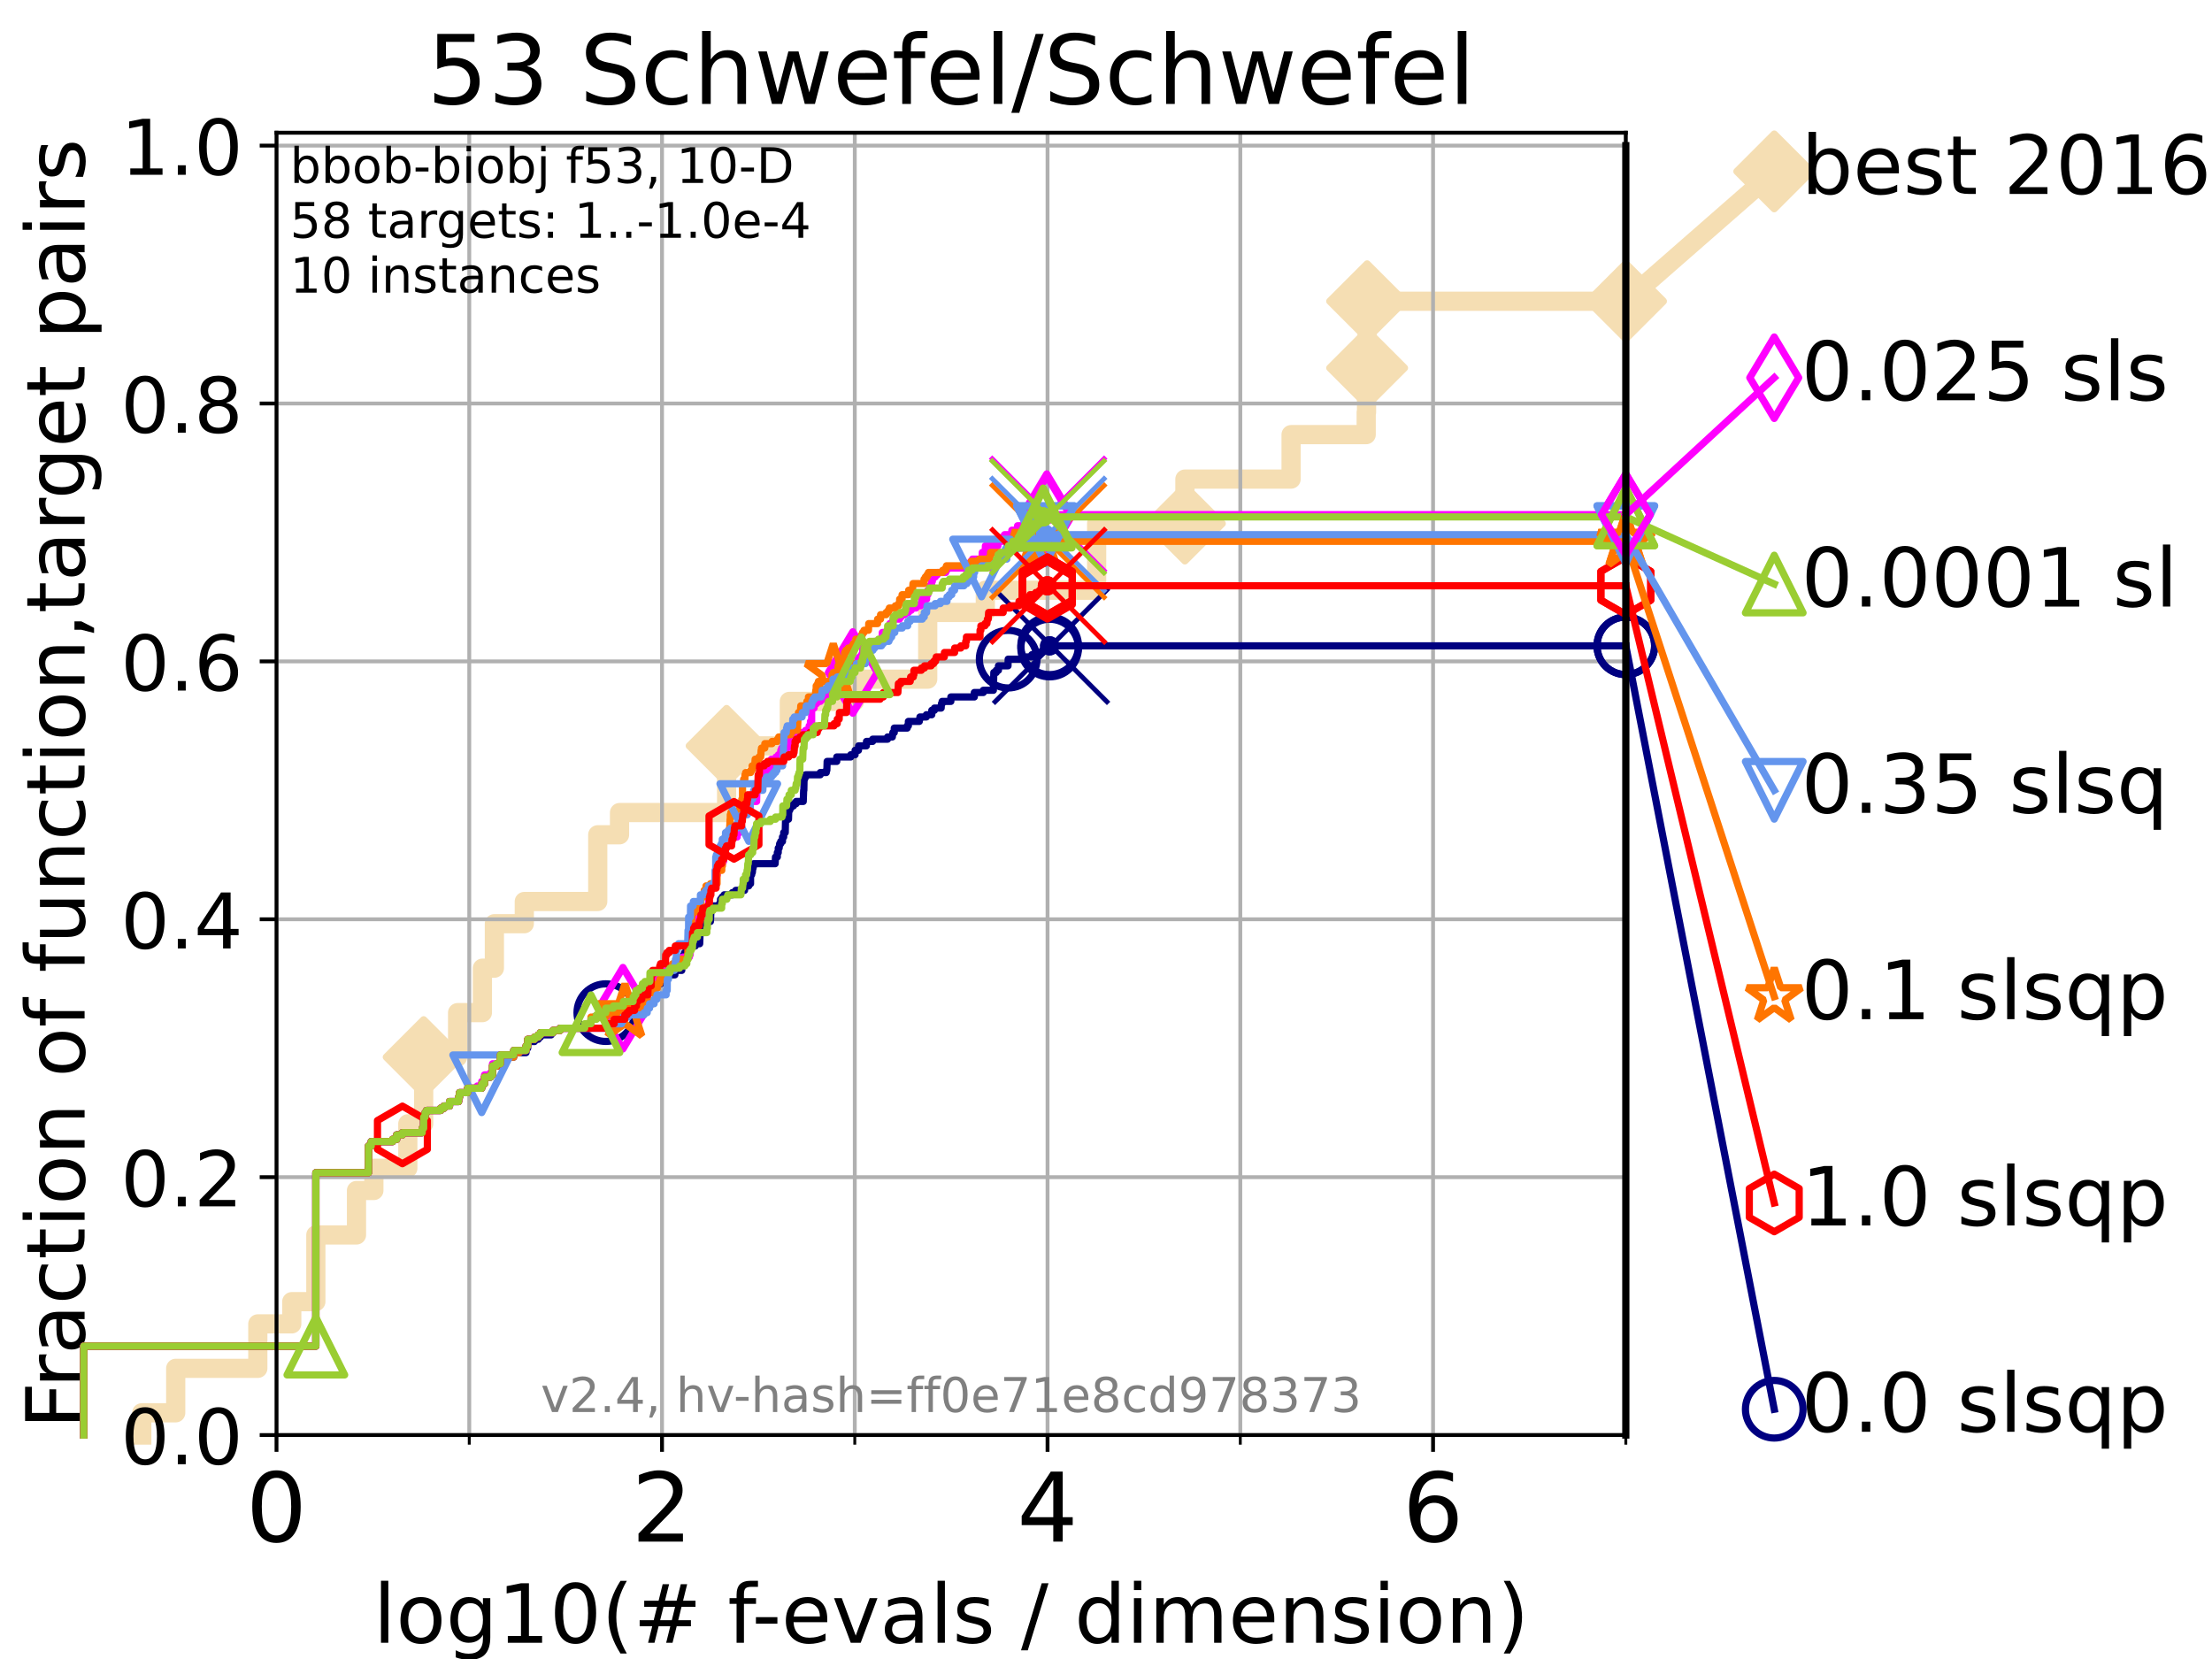 <?xml version="1.0" encoding="utf-8" standalone="no"?>
<!DOCTYPE svg PUBLIC "-//W3C//DTD SVG 1.1//EN"
  "http://www.w3.org/Graphics/SVG/1.1/DTD/svg11.dtd">
<!-- Created with matplotlib (https://matplotlib.org/) -->
<svg height="345.6pt" version="1.1" viewBox="0 0 460.8 345.6" width="460.8pt" xmlns="http://www.w3.org/2000/svg" xmlns:xlink="http://www.w3.org/1999/xlink">
 <defs>
  <style type="text/css">*{stroke-linecap:butt;stroke-linejoin:round;}</style>
 </defs>
 <g id="figure_1">
  <g id="patch_1">
   <path d="M 0 345.6 
L 460.8 345.6 
L 460.8 0 
L 0 0 
z
" style="fill:#ffffff;"/>
  </g>
  <g id="axes_1">
   <g id="patch_2">
    <path d="M 57.6 298.944 
L 338.688 298.944 
L 338.688 27.648 
L 57.6 27.648 
z
" style="fill:#ffffff;"/>
   </g>
   <g id="line2d_1">
    <path d="M 29.533 298.944 
L 29.533 294.313 
L 36.604 294.313 
L 36.604 285.05 
L 53.709 285.05 
L 53.709 275.788 
L 60.78 275.788 
L 60.78 271.157 
L 65.797 271.157 
L 65.797 257.263 
L 74.263 257.263 
L 74.263 248.001 
L 77.885 248.001 
L 77.885 243.37 
L 84.956 243.37 
L 84.956 234.107 
L 88.256 234.107 
L 88.256 220.214 
L 95.327 220.214 
L 95.327 210.951 
L 100.493 210.951 
L 100.493 201.689 
L 102.989 201.689 
L 102.989 192.426 
L 109.222 192.426 
L 109.222 187.795 
L 124.52 187.795 
L 124.52 173.901 
L 129.06 173.901 
L 129.06 169.27 
L 151.365 169.27 
L 151.365 155.377 
L 164.433 155.377 
L 164.433 146.114 
L 178.021 146.114 
L 178.021 141.483 
L 193.259 141.483 
L 193.259 127.589 
L 205.257 127.589 
L 205.257 122.958 
L 228.451 122.958 
L 228.451 109.065 
L 246.838 109.065 
L 246.838 99.802 
L 268.957 99.802 
L 268.957 90.54 
L 284.604 90.54 
L 284.604 85.909 
L 284.672 85.909 
L 284.672 76.646 
L 284.798 76.646 
L 284.798 62.753 
L 338.688 62.753 
" style="fill:none;stroke:#f5deb3;stroke-linecap:square;stroke-width:4;"/>
   </g>
   <g id="line2d_2">
    <defs>
     <path d="M 0 7.778 
L 7.778 0 
L 0 -7.778 
L -7.778 0 
z
" id="m2172812d83" style="stroke:#f5deb3;stroke-linejoin:miter;stroke-width:1.5;"/>
    </defs>
    <g>
     <use style="fill:#f5deb3;stroke:#f5deb3;stroke-linejoin:miter;stroke-width:1.5;" x="88.256" xlink:href="#m2172812d83" y="220.214"/>
     <use style="fill:#f5deb3;stroke:#f5deb3;stroke-linejoin:miter;stroke-width:1.5;" x="151.365" xlink:href="#m2172812d83" y="155.377"/>
     <use style="fill:#f5deb3;stroke:#f5deb3;stroke-linejoin:miter;stroke-width:1.5;" x="246.838" xlink:href="#m2172812d83" y="109.065"/>
     <use style="fill:#f5deb3;stroke:#f5deb3;stroke-linejoin:miter;stroke-width:1.5;" x="284.798" xlink:href="#m2172812d83" y="76.646"/>
     <use style="fill:#f5deb3;stroke:#f5deb3;stroke-linejoin:miter;stroke-width:1.5;" x="284.798" xlink:href="#m2172812d83" y="62.753"/>
     <use style="fill:#f5deb3;stroke:#f5deb3;stroke-linejoin:miter;stroke-width:1.5;" x="338.688" xlink:href="#m2172812d83" y="62.753"/>
    </g>
   </g>
   <g id="line2d_3">
    <path style="fill:none;stroke:#f5deb3;stroke-linecap:square;stroke-width:4;"/>
    <g/>
   </g>
   <g id="line2d_4">
    <path d="M 338.688 62.753 
L 369.608 35.706 
" style="fill:none;stroke:#f5deb3;stroke-linecap:square;stroke-width:4;"/>
    <g>
     <use style="fill:#f5deb3;stroke:#f5deb3;stroke-linejoin:miter;stroke-width:1.5;" x="338.688" xlink:href="#m2172812d83" y="62.753"/>
     <use style="fill:#f5deb3;stroke:#f5deb3;stroke-linejoin:miter;stroke-width:1.5;" x="369.608" xlink:href="#m2172812d83" y="35.706"/>
    </g>
   </g>
   <g id="matplotlib.axis_1">
    <g id="xtick_1">
     <g id="line2d_5">
      <path clip-path="url(#p4cdd13e8dc)" d="M 57.6 298.944 
L 57.6 27.648 
" style="fill:none;stroke:#b0b0b0;stroke-linecap:square;stroke-width:0.8;"/>
     </g>
     <g id="line2d_6">
      <defs>
       <path d="M 0 0 
L 0 3.5 
" id="m49c595f00a" style="stroke:#000000;stroke-width:0.8;"/>
      </defs>
      <g>
       <use style="stroke:#000000;stroke-width:0.8;" x="57.6" xlink:href="#m49c595f00a" y="298.944"/>
      </g>
     </g>
     <g id="text_1">
      <!-- 0 -->
      <g transform="translate(51.237 321.141)scale(0.2 -0.2)">
       <defs>
        <path d="M 31.781 66.406 
Q 24.172 66.406 20.328 58.906 
Q 16.5 51.422 16.5 36.375 
Q 16.5 21.391 20.328 13.891 
Q 24.172 6.391 31.781 6.391 
Q 39.453 6.391 43.281 13.891 
Q 47.125 21.391 47.125 36.375 
Q 47.125 51.422 43.281 58.906 
Q 39.453 66.406 31.781 66.406 
z
M 31.781 74.219 
Q 44.047 74.219 50.516 64.516 
Q 56.984 54.828 56.984 36.375 
Q 56.984 17.969 50.516 8.266 
Q 44.047 -1.422 31.781 -1.422 
Q 19.531 -1.422 13.062 8.266 
Q 6.594 17.969 6.594 36.375 
Q 6.594 54.828 13.062 64.516 
Q 19.531 74.219 31.781 74.219 
z
" id="DejaVuSans-48"/>
       </defs>
       <use xlink:href="#DejaVuSans-48"/>
      </g>
     </g>
    </g>
    <g id="xtick_2">
     <g id="line2d_7">
      <path clip-path="url(#p4cdd13e8dc)" d="M 137.911 298.944 
L 137.911 27.648 
" style="fill:none;stroke:#b0b0b0;stroke-linecap:square;stroke-width:0.8;"/>
     </g>
     <g id="line2d_8">
      <g>
       <use style="stroke:#000000;stroke-width:0.8;" x="137.911" xlink:href="#m49c595f00a" y="298.944"/>
      </g>
     </g>
     <g id="text_2">
      <!-- 2 -->
      <g transform="translate(131.548 321.141)scale(0.2 -0.2)">
       <defs>
        <path d="M 19.188 8.297 
L 53.609 8.297 
L 53.609 0 
L 7.328 0 
L 7.328 8.297 
Q 12.938 14.109 22.625 23.891 
Q 32.328 33.688 34.812 36.531 
Q 39.547 41.844 41.422 45.531 
Q 43.312 49.219 43.312 52.781 
Q 43.312 58.594 39.234 62.25 
Q 35.156 65.922 28.609 65.922 
Q 23.969 65.922 18.812 64.312 
Q 13.672 62.703 7.812 59.422 
L 7.812 69.391 
Q 13.766 71.781 18.938 73 
Q 24.125 74.219 28.422 74.219 
Q 39.75 74.219 46.484 68.547 
Q 53.219 62.891 53.219 53.422 
Q 53.219 48.922 51.531 44.891 
Q 49.859 40.875 45.406 35.406 
Q 44.188 33.984 37.641 27.219 
Q 31.109 20.453 19.188 8.297 
z
" id="DejaVuSans-50"/>
       </defs>
       <use xlink:href="#DejaVuSans-50"/>
      </g>
     </g>
    </g>
    <g id="xtick_3">
     <g id="line2d_9">
      <path clip-path="url(#p4cdd13e8dc)" d="M 218.222 298.944 
L 218.222 27.648 
" style="fill:none;stroke:#b0b0b0;stroke-linecap:square;stroke-width:0.8;"/>
     </g>
     <g id="line2d_10">
      <g>
       <use style="stroke:#000000;stroke-width:0.8;" x="218.222" xlink:href="#m49c595f00a" y="298.944"/>
      </g>
     </g>
     <g id="text_3">
      <!-- 4 -->
      <g transform="translate(211.859 321.141)scale(0.2 -0.2)">
       <defs>
        <path d="M 37.797 64.312 
L 12.891 25.391 
L 37.797 25.391 
z
M 35.203 72.906 
L 47.609 72.906 
L 47.609 25.391 
L 58.016 25.391 
L 58.016 17.188 
L 47.609 17.188 
L 47.609 0 
L 37.797 0 
L 37.797 17.188 
L 4.891 17.188 
L 4.891 26.703 
z
" id="DejaVuSans-52"/>
       </defs>
       <use xlink:href="#DejaVuSans-52"/>
      </g>
     </g>
    </g>
    <g id="xtick_4">
     <g id="line2d_11">
      <path clip-path="url(#p4cdd13e8dc)" d="M 298.533 298.944 
L 298.533 27.648 
" style="fill:none;stroke:#b0b0b0;stroke-linecap:square;stroke-width:0.8;"/>
     </g>
     <g id="line2d_12">
      <g>
       <use style="stroke:#000000;stroke-width:0.8;" x="298.533" xlink:href="#m49c595f00a" y="298.944"/>
      </g>
     </g>
     <g id="text_4">
      <!-- 6 -->
      <g transform="translate(292.17 321.141)scale(0.2 -0.2)">
       <defs>
        <path d="M 33.016 40.375 
Q 26.375 40.375 22.484 35.828 
Q 18.609 31.297 18.609 23.391 
Q 18.609 15.531 22.484 10.953 
Q 26.375 6.391 33.016 6.391 
Q 39.656 6.391 43.531 10.953 
Q 47.406 15.531 47.406 23.391 
Q 47.406 31.297 43.531 35.828 
Q 39.656 40.375 33.016 40.375 
z
M 52.594 71.297 
L 52.594 62.312 
Q 48.875 64.062 45.094 64.984 
Q 41.312 65.922 37.594 65.922 
Q 27.828 65.922 22.672 59.328 
Q 17.531 52.734 16.797 39.406 
Q 19.672 43.656 24.016 45.922 
Q 28.375 48.188 33.594 48.188 
Q 44.578 48.188 50.953 41.516 
Q 57.328 34.859 57.328 23.391 
Q 57.328 12.156 50.688 5.359 
Q 44.047 -1.422 33.016 -1.422 
Q 20.359 -1.422 13.672 8.266 
Q 6.984 17.969 6.984 36.375 
Q 6.984 53.656 15.188 63.938 
Q 23.391 74.219 37.203 74.219 
Q 40.922 74.219 44.703 73.484 
Q 48.484 72.75 52.594 71.297 
z
" id="DejaVuSans-54"/>
       </defs>
       <use xlink:href="#DejaVuSans-54"/>
      </g>
     </g>
    </g>
    <g id="xtick_5">
     <g id="line2d_13">
      <path clip-path="url(#p4cdd13e8dc)" d="M 97.755 298.944 
L 97.755 27.648 
" style="fill:none;stroke:#b0b0b0;stroke-linecap:square;stroke-width:0.8;"/>
     </g>
     <g id="line2d_14">
      <defs>
       <path d="M 0 0 
L 0 2 
" id="m34b8716c29" style="stroke:#000000;stroke-width:0.6;"/>
      </defs>
      <g>
       <use style="stroke:#000000;stroke-width:0.6;" x="97.755" xlink:href="#m34b8716c29" y="298.944"/>
      </g>
     </g>
    </g>
    <g id="xtick_6">
     <g id="line2d_15">
      <path clip-path="url(#p4cdd13e8dc)" d="M 178.066 298.944 
L 178.066 27.648 
" style="fill:none;stroke:#b0b0b0;stroke-linecap:square;stroke-width:0.8;"/>
     </g>
     <g id="line2d_16">
      <g>
       <use style="stroke:#000000;stroke-width:0.6;" x="178.066" xlink:href="#m34b8716c29" y="298.944"/>
      </g>
     </g>
    </g>
    <g id="xtick_7">
     <g id="line2d_17">
      <path clip-path="url(#p4cdd13e8dc)" d="M 258.377 298.944 
L 258.377 27.648 
" style="fill:none;stroke:#b0b0b0;stroke-linecap:square;stroke-width:0.8;"/>
     </g>
     <g id="line2d_18">
      <g>
       <use style="stroke:#000000;stroke-width:0.6;" x="258.377" xlink:href="#m34b8716c29" y="298.944"/>
      </g>
     </g>
    </g>
    <g id="xtick_8">
     <g id="line2d_19">
      <path clip-path="url(#p4cdd13e8dc)" d="M 338.688 298.944 
L 338.688 27.648 
" style="fill:none;stroke:#b0b0b0;stroke-linecap:square;stroke-width:0.8;"/>
     </g>
     <g id="line2d_20">
      <g>
       <use style="stroke:#000000;stroke-width:0.6;" x="338.688" xlink:href="#m34b8716c29" y="298.944"/>
      </g>
     </g>
    </g>
    <g id="text_5">
     <!-- log10(# f-evals / dimension) -->
     <g transform="translate(77.764 342.218)scale(0.17 -0.17)">
      <defs>
       <path d="M 9.422 75.984 
L 18.406 75.984 
L 18.406 0 
L 9.422 0 
z
" id="DejaVuSans-108"/>
       <path d="M 30.609 48.391 
Q 23.391 48.391 19.188 42.75 
Q 14.984 37.109 14.984 27.297 
Q 14.984 17.484 19.156 11.844 
Q 23.344 6.203 30.609 6.203 
Q 37.797 6.203 41.984 11.859 
Q 46.188 17.531 46.188 27.297 
Q 46.188 37.016 41.984 42.703 
Q 37.797 48.391 30.609 48.391 
z
M 30.609 56 
Q 42.328 56 49.016 48.375 
Q 55.719 40.766 55.719 27.297 
Q 55.719 13.875 49.016 6.219 
Q 42.328 -1.422 30.609 -1.422 
Q 18.844 -1.422 12.172 6.219 
Q 5.516 13.875 5.516 27.297 
Q 5.516 40.766 12.172 48.375 
Q 18.844 56 30.609 56 
z
" id="DejaVuSans-111"/>
       <path d="M 45.406 27.984 
Q 45.406 37.75 41.375 43.109 
Q 37.359 48.484 30.078 48.484 
Q 22.859 48.484 18.828 43.109 
Q 14.797 37.75 14.797 27.984 
Q 14.797 18.266 18.828 12.891 
Q 22.859 7.516 30.078 7.516 
Q 37.359 7.516 41.375 12.891 
Q 45.406 18.266 45.406 27.984 
z
M 54.391 6.781 
Q 54.391 -7.172 48.188 -13.984 
Q 42 -20.797 29.203 -20.797 
Q 24.469 -20.797 20.266 -20.094 
Q 16.062 -19.391 12.109 -17.922 
L 12.109 -9.188 
Q 16.062 -11.328 19.922 -12.344 
Q 23.781 -13.375 27.781 -13.375 
Q 36.625 -13.375 41.016 -8.766 
Q 45.406 -4.156 45.406 5.172 
L 45.406 9.625 
Q 42.625 4.781 38.281 2.391 
Q 33.938 0 27.875 0 
Q 17.828 0 11.672 7.656 
Q 5.516 15.328 5.516 27.984 
Q 5.516 40.672 11.672 48.328 
Q 17.828 56 27.875 56 
Q 33.938 56 38.281 53.609 
Q 42.625 51.219 45.406 46.391 
L 45.406 54.688 
L 54.391 54.688 
z
" id="DejaVuSans-103"/>
       <path d="M 12.406 8.297 
L 28.516 8.297 
L 28.516 63.922 
L 10.984 60.406 
L 10.984 69.391 
L 28.422 72.906 
L 38.281 72.906 
L 38.281 8.297 
L 54.391 8.297 
L 54.391 0 
L 12.406 0 
z
" id="DejaVuSans-49"/>
       <path d="M 31 75.875 
Q 24.469 64.656 21.281 53.656 
Q 18.109 42.672 18.109 31.391 
Q 18.109 20.125 21.312 9.062 
Q 24.516 -2 31 -13.188 
L 23.188 -13.188 
Q 15.875 -1.703 12.234 9.375 
Q 8.594 20.453 8.594 31.391 
Q 8.594 42.281 12.203 53.312 
Q 15.828 64.359 23.188 75.875 
z
" id="DejaVuSans-40"/>
       <path d="M 51.125 44 
L 36.922 44 
L 32.812 27.688 
L 47.125 27.688 
z
M 43.797 71.781 
L 38.719 51.516 
L 52.984 51.516 
L 58.109 71.781 
L 65.922 71.781 
L 60.891 51.516 
L 76.125 51.516 
L 76.125 44 
L 58.984 44 
L 54.984 27.688 
L 70.516 27.688 
L 70.516 20.219 
L 53.078 20.219 
L 48 0 
L 40.188 0 
L 45.219 20.219 
L 30.906 20.219 
L 25.875 0 
L 18.016 0 
L 23.094 20.219 
L 7.719 20.219 
L 7.719 27.688 
L 24.906 27.688 
L 29 44 
L 13.281 44 
L 13.281 51.516 
L 30.906 51.516 
L 35.891 71.781 
z
" id="DejaVuSans-35"/>
       <path id="DejaVuSans-32"/>
       <path d="M 37.109 75.984 
L 37.109 68.5 
L 28.516 68.5 
Q 23.688 68.5 21.797 66.547 
Q 19.922 64.594 19.922 59.516 
L 19.922 54.688 
L 34.719 54.688 
L 34.719 47.703 
L 19.922 47.703 
L 19.922 0 
L 10.891 0 
L 10.891 47.703 
L 2.297 47.703 
L 2.297 54.688 
L 10.891 54.688 
L 10.891 58.5 
Q 10.891 67.625 15.141 71.797 
Q 19.391 75.984 28.609 75.984 
z
" id="DejaVuSans-102"/>
       <path d="M 4.891 31.391 
L 31.203 31.391 
L 31.203 23.391 
L 4.891 23.391 
z
" id="DejaVuSans-45"/>
       <path d="M 56.203 29.594 
L 56.203 25.203 
L 14.891 25.203 
Q 15.484 15.922 20.484 11.062 
Q 25.484 6.203 34.422 6.203 
Q 39.594 6.203 44.453 7.469 
Q 49.312 8.734 54.109 11.281 
L 54.109 2.781 
Q 49.266 0.734 44.188 -0.344 
Q 39.109 -1.422 33.891 -1.422 
Q 20.797 -1.422 13.156 6.188 
Q 5.516 13.812 5.516 26.812 
Q 5.516 40.234 12.766 48.109 
Q 20.016 56 32.328 56 
Q 43.359 56 49.781 48.891 
Q 56.203 41.797 56.203 29.594 
z
M 47.219 32.234 
Q 47.125 39.594 43.094 43.984 
Q 39.062 48.391 32.422 48.391 
Q 24.906 48.391 20.391 44.141 
Q 15.875 39.891 15.188 32.172 
z
" id="DejaVuSans-101"/>
       <path d="M 2.984 54.688 
L 12.5 54.688 
L 29.594 8.797 
L 46.688 54.688 
L 56.203 54.688 
L 35.688 0 
L 23.484 0 
z
" id="DejaVuSans-118"/>
       <path d="M 34.281 27.484 
Q 23.391 27.484 19.188 25 
Q 14.984 22.516 14.984 16.5 
Q 14.984 11.719 18.141 8.906 
Q 21.297 6.109 26.703 6.109 
Q 34.188 6.109 38.703 11.406 
Q 43.219 16.703 43.219 25.484 
L 43.219 27.484 
z
M 52.203 31.203 
L 52.203 0 
L 43.219 0 
L 43.219 8.297 
Q 40.141 3.328 35.547 0.953 
Q 30.953 -1.422 24.312 -1.422 
Q 15.922 -1.422 10.953 3.297 
Q 6 8.016 6 15.922 
Q 6 25.141 12.172 29.828 
Q 18.359 34.516 30.609 34.516 
L 43.219 34.516 
L 43.219 35.406 
Q 43.219 41.609 39.141 45 
Q 35.062 48.391 27.688 48.391 
Q 23 48.391 18.547 47.266 
Q 14.109 46.141 10.016 43.891 
L 10.016 52.203 
Q 14.938 54.109 19.578 55.047 
Q 24.219 56 28.609 56 
Q 40.484 56 46.344 49.844 
Q 52.203 43.703 52.203 31.203 
z
" id="DejaVuSans-97"/>
       <path d="M 44.281 53.078 
L 44.281 44.578 
Q 40.484 46.531 36.375 47.5 
Q 32.281 48.484 27.875 48.484 
Q 21.188 48.484 17.844 46.438 
Q 14.5 44.391 14.5 40.281 
Q 14.5 37.156 16.891 35.375 
Q 19.281 33.594 26.516 31.984 
L 29.594 31.297 
Q 39.156 29.25 43.188 25.516 
Q 47.219 21.781 47.219 15.094 
Q 47.219 7.469 41.188 3.016 
Q 35.156 -1.422 24.609 -1.422 
Q 20.219 -1.422 15.453 -0.562 
Q 10.688 0.297 5.422 2 
L 5.422 11.281 
Q 10.406 8.688 15.234 7.391 
Q 20.062 6.109 24.812 6.109 
Q 31.156 6.109 34.562 8.281 
Q 37.984 10.453 37.984 14.406 
Q 37.984 18.062 35.516 20.016 
Q 33.062 21.969 24.703 23.781 
L 21.578 24.516 
Q 13.234 26.266 9.516 29.906 
Q 5.812 33.547 5.812 39.891 
Q 5.812 47.609 11.281 51.797 
Q 16.75 56 26.812 56 
Q 31.781 56 36.172 55.266 
Q 40.578 54.547 44.281 53.078 
z
" id="DejaVuSans-115"/>
       <path d="M 25.391 72.906 
L 33.688 72.906 
L 8.297 -9.281 
L 0 -9.281 
z
" id="DejaVuSans-47"/>
       <path d="M 45.406 46.391 
L 45.406 75.984 
L 54.391 75.984 
L 54.391 0 
L 45.406 0 
L 45.406 8.203 
Q 42.578 3.328 38.25 0.953 
Q 33.938 -1.422 27.875 -1.422 
Q 17.969 -1.422 11.734 6.484 
Q 5.516 14.406 5.516 27.297 
Q 5.516 40.188 11.734 48.094 
Q 17.969 56 27.875 56 
Q 33.938 56 38.25 53.625 
Q 42.578 51.266 45.406 46.391 
z
M 14.797 27.297 
Q 14.797 17.391 18.875 11.75 
Q 22.953 6.109 30.078 6.109 
Q 37.203 6.109 41.297 11.75 
Q 45.406 17.391 45.406 27.297 
Q 45.406 37.203 41.297 42.844 
Q 37.203 48.484 30.078 48.484 
Q 22.953 48.484 18.875 42.844 
Q 14.797 37.203 14.797 27.297 
z
" id="DejaVuSans-100"/>
       <path d="M 9.422 54.688 
L 18.406 54.688 
L 18.406 0 
L 9.422 0 
z
M 9.422 75.984 
L 18.406 75.984 
L 18.406 64.594 
L 9.422 64.594 
z
" id="DejaVuSans-105"/>
       <path d="M 52 44.188 
Q 55.375 50.25 60.062 53.125 
Q 64.75 56 71.094 56 
Q 79.641 56 84.281 50.016 
Q 88.922 44.047 88.922 33.016 
L 88.922 0 
L 79.891 0 
L 79.891 32.719 
Q 79.891 40.578 77.094 44.375 
Q 74.312 48.188 68.609 48.188 
Q 61.625 48.188 57.562 43.547 
Q 53.516 38.922 53.516 30.906 
L 53.516 0 
L 44.484 0 
L 44.484 32.719 
Q 44.484 40.625 41.703 44.406 
Q 38.922 48.188 33.109 48.188 
Q 26.219 48.188 22.156 43.531 
Q 18.109 38.875 18.109 30.906 
L 18.109 0 
L 9.078 0 
L 9.078 54.688 
L 18.109 54.688 
L 18.109 46.188 
Q 21.188 51.219 25.484 53.609 
Q 29.781 56 35.688 56 
Q 41.656 56 45.828 52.969 
Q 50 49.953 52 44.188 
z
" id="DejaVuSans-109"/>
       <path d="M 54.891 33.016 
L 54.891 0 
L 45.906 0 
L 45.906 32.719 
Q 45.906 40.484 42.875 44.328 
Q 39.844 48.188 33.797 48.188 
Q 26.516 48.188 22.312 43.547 
Q 18.109 38.922 18.109 30.906 
L 18.109 0 
L 9.078 0 
L 9.078 54.688 
L 18.109 54.688 
L 18.109 46.188 
Q 21.344 51.125 25.703 53.562 
Q 30.078 56 35.797 56 
Q 45.219 56 50.047 50.172 
Q 54.891 44.344 54.891 33.016 
z
" id="DejaVuSans-110"/>
       <path d="M 8.016 75.875 
L 15.828 75.875 
Q 23.141 64.359 26.781 53.312 
Q 30.422 42.281 30.422 31.391 
Q 30.422 20.453 26.781 9.375 
Q 23.141 -1.703 15.828 -13.188 
L 8.016 -13.188 
Q 14.5 -2 17.703 9.062 
Q 20.906 20.125 20.906 31.391 
Q 20.906 42.672 17.703 53.656 
Q 14.5 64.656 8.016 75.875 
z
" id="DejaVuSans-41"/>
      </defs>
      <use xlink:href="#DejaVuSans-108"/>
      <use x="27.783" xlink:href="#DejaVuSans-111"/>
      <use x="88.965" xlink:href="#DejaVuSans-103"/>
      <use x="152.441" xlink:href="#DejaVuSans-49"/>
      <use x="216.064" xlink:href="#DejaVuSans-48"/>
      <use x="279.688" xlink:href="#DejaVuSans-40"/>
      <use x="318.701" xlink:href="#DejaVuSans-35"/>
      <use x="402.49" xlink:href="#DejaVuSans-32"/>
      <use x="434.277" xlink:href="#DejaVuSans-102"/>
      <use x="463.982" xlink:href="#DejaVuSans-45"/>
      <use x="500.066" xlink:href="#DejaVuSans-101"/>
      <use x="561.59" xlink:href="#DejaVuSans-118"/>
      <use x="620.77" xlink:href="#DejaVuSans-97"/>
      <use x="682.049" xlink:href="#DejaVuSans-108"/>
      <use x="709.832" xlink:href="#DejaVuSans-115"/>
      <use x="761.932" xlink:href="#DejaVuSans-32"/>
      <use x="793.719" xlink:href="#DejaVuSans-47"/>
      <use x="827.41" xlink:href="#DejaVuSans-32"/>
      <use x="859.197" xlink:href="#DejaVuSans-100"/>
      <use x="922.674" xlink:href="#DejaVuSans-105"/>
      <use x="950.457" xlink:href="#DejaVuSans-109"/>
      <use x="1047.869" xlink:href="#DejaVuSans-101"/>
      <use x="1109.393" xlink:href="#DejaVuSans-110"/>
      <use x="1172.771" xlink:href="#DejaVuSans-115"/>
      <use x="1224.871" xlink:href="#DejaVuSans-105"/>
      <use x="1252.654" xlink:href="#DejaVuSans-111"/>
      <use x="1313.836" xlink:href="#DejaVuSans-110"/>
      <use x="1377.215" xlink:href="#DejaVuSans-41"/>
     </g>
    </g>
   </g>
   <g id="matplotlib.axis_2">
    <g id="ytick_1">
     <g id="line2d_21">
      <path clip-path="url(#p4cdd13e8dc)" d="M 57.6 298.944 
L 338.688 298.944 
" style="fill:none;stroke:#b0b0b0;stroke-linecap:square;stroke-width:0.8;"/>
     </g>
     <g id="line2d_22">
      <defs>
       <path d="M 0 0 
L -3.5 0 
" id="mda5e3e86d8" style="stroke:#000000;stroke-width:0.8;"/>
      </defs>
      <g>
       <use style="stroke:#000000;stroke-width:0.8;" x="57.6" xlink:href="#mda5e3e86d8" y="298.944"/>
      </g>
     </g>
     <g id="text_6">
      <!-- 0.0 -->
      <g transform="translate(25.155 305.023)scale(0.16 -0.16)">
       <defs>
        <path d="M 10.688 12.406 
L 21 12.406 
L 21 0 
L 10.688 0 
z
" id="DejaVuSans-46"/>
       </defs>
       <use xlink:href="#DejaVuSans-48"/>
       <use x="63.623" xlink:href="#DejaVuSans-46"/>
       <use x="95.41" xlink:href="#DejaVuSans-48"/>
      </g>
     </g>
    </g>
    <g id="ytick_2">
     <g id="line2d_23">
      <path clip-path="url(#p4cdd13e8dc)" d="M 57.6 245.222 
L 338.688 245.222 
" style="fill:none;stroke:#b0b0b0;stroke-linecap:square;stroke-width:0.8;"/>
     </g>
     <g id="line2d_24">
      <g>
       <use style="stroke:#000000;stroke-width:0.8;" x="57.6" xlink:href="#mda5e3e86d8" y="245.222"/>
      </g>
     </g>
     <g id="text_7">
      <!-- 0.2 -->
      <g transform="translate(25.155 251.301)scale(0.16 -0.16)">
       <use xlink:href="#DejaVuSans-48"/>
       <use x="63.623" xlink:href="#DejaVuSans-46"/>
       <use x="95.41" xlink:href="#DejaVuSans-50"/>
      </g>
     </g>
    </g>
    <g id="ytick_3">
     <g id="line2d_25">
      <path clip-path="url(#p4cdd13e8dc)" d="M 57.6 191.5 
L 338.688 191.5 
" style="fill:none;stroke:#b0b0b0;stroke-linecap:square;stroke-width:0.8;"/>
     </g>
     <g id="line2d_26">
      <g>
       <use style="stroke:#000000;stroke-width:0.8;" x="57.6" xlink:href="#mda5e3e86d8" y="191.5"/>
      </g>
     </g>
     <g id="text_8">
      <!-- 0.4 -->
      <g transform="translate(25.155 197.579)scale(0.16 -0.16)">
       <use xlink:href="#DejaVuSans-48"/>
       <use x="63.623" xlink:href="#DejaVuSans-46"/>
       <use x="95.41" xlink:href="#DejaVuSans-52"/>
      </g>
     </g>
    </g>
    <g id="ytick_4">
     <g id="line2d_27">
      <path clip-path="url(#p4cdd13e8dc)" d="M 57.6 137.778 
L 338.688 137.778 
" style="fill:none;stroke:#b0b0b0;stroke-linecap:square;stroke-width:0.8;"/>
     </g>
     <g id="line2d_28">
      <g>
       <use style="stroke:#000000;stroke-width:0.8;" x="57.6" xlink:href="#mda5e3e86d8" y="137.778"/>
      </g>
     </g>
     <g id="text_9">
      <!-- 0.6 -->
      <g transform="translate(25.155 143.857)scale(0.16 -0.16)">
       <use xlink:href="#DejaVuSans-48"/>
       <use x="63.623" xlink:href="#DejaVuSans-46"/>
       <use x="95.41" xlink:href="#DejaVuSans-54"/>
      </g>
     </g>
    </g>
    <g id="ytick_5">
     <g id="line2d_29">
      <path clip-path="url(#p4cdd13e8dc)" d="M 57.6 84.056 
L 338.688 84.056 
" style="fill:none;stroke:#b0b0b0;stroke-linecap:square;stroke-width:0.8;"/>
     </g>
     <g id="line2d_30">
      <g>
       <use style="stroke:#000000;stroke-width:0.8;" x="57.6" xlink:href="#mda5e3e86d8" y="84.056"/>
      </g>
     </g>
     <g id="text_10">
      <!-- 0.8 -->
      <g transform="translate(25.155 90.135)scale(0.16 -0.16)">
       <defs>
        <path d="M 31.781 34.625 
Q 24.75 34.625 20.719 30.859 
Q 16.703 27.094 16.703 20.516 
Q 16.703 13.922 20.719 10.156 
Q 24.75 6.391 31.781 6.391 
Q 38.812 6.391 42.859 10.172 
Q 46.922 13.969 46.922 20.516 
Q 46.922 27.094 42.891 30.859 
Q 38.875 34.625 31.781 34.625 
z
M 21.922 38.812 
Q 15.578 40.375 12.031 44.719 
Q 8.5 49.078 8.5 55.328 
Q 8.5 64.062 14.719 69.141 
Q 20.953 74.219 31.781 74.219 
Q 42.672 74.219 48.875 69.141 
Q 55.078 64.062 55.078 55.328 
Q 55.078 49.078 51.531 44.719 
Q 48 40.375 41.703 38.812 
Q 48.828 37.156 52.797 32.312 
Q 56.781 27.484 56.781 20.516 
Q 56.781 9.906 50.312 4.234 
Q 43.844 -1.422 31.781 -1.422 
Q 19.734 -1.422 13.25 4.234 
Q 6.781 9.906 6.781 20.516 
Q 6.781 27.484 10.781 32.312 
Q 14.797 37.156 21.922 38.812 
z
M 18.312 54.391 
Q 18.312 48.734 21.844 45.562 
Q 25.391 42.391 31.781 42.391 
Q 38.141 42.391 41.719 45.562 
Q 45.312 48.734 45.312 54.391 
Q 45.312 60.062 41.719 63.234 
Q 38.141 66.406 31.781 66.406 
Q 25.391 66.406 21.844 63.234 
Q 18.312 60.062 18.312 54.391 
z
" id="DejaVuSans-56"/>
       </defs>
       <use xlink:href="#DejaVuSans-48"/>
       <use x="63.623" xlink:href="#DejaVuSans-46"/>
       <use x="95.41" xlink:href="#DejaVuSans-56"/>
      </g>
     </g>
    </g>
    <g id="ytick_6">
     <g id="line2d_31">
      <path clip-path="url(#p4cdd13e8dc)" d="M 57.6 30.334 
L 338.688 30.334 
" style="fill:none;stroke:#b0b0b0;stroke-linecap:square;stroke-width:0.8;"/>
     </g>
     <g id="line2d_32">
      <g>
       <use style="stroke:#000000;stroke-width:0.8;" x="57.6" xlink:href="#mda5e3e86d8" y="30.334"/>
      </g>
     </g>
     <g id="text_11">
      <!-- 1.0 -->
      <g transform="translate(25.155 36.413)scale(0.16 -0.16)">
       <use xlink:href="#DejaVuSans-49"/>
       <use x="63.623" xlink:href="#DejaVuSans-46"/>
       <use x="95.41" xlink:href="#DejaVuSans-48"/>
      </g>
     </g>
    </g>
    <g id="text_12">
     <!-- Fraction of function,target pairs -->
     <g transform="translate(17.62 297.681)rotate(-90)scale(0.17 -0.17)">
      <defs>
       <path d="M 9.812 72.906 
L 51.703 72.906 
L 51.703 64.594 
L 19.672 64.594 
L 19.672 43.109 
L 48.578 43.109 
L 48.578 34.812 
L 19.672 34.812 
L 19.672 0 
L 9.812 0 
z
" id="DejaVuSans-70"/>
       <path d="M 41.109 46.297 
Q 39.594 47.172 37.812 47.578 
Q 36.031 48 33.891 48 
Q 26.266 48 22.188 43.047 
Q 18.109 38.094 18.109 28.812 
L 18.109 0 
L 9.078 0 
L 9.078 54.688 
L 18.109 54.688 
L 18.109 46.188 
Q 20.953 51.172 25.484 53.578 
Q 30.031 56 36.531 56 
Q 37.453 56 38.578 55.875 
Q 39.703 55.766 41.062 55.516 
z
" id="DejaVuSans-114"/>
       <path d="M 48.781 52.594 
L 48.781 44.188 
Q 44.969 46.297 41.141 47.344 
Q 37.312 48.391 33.406 48.391 
Q 24.656 48.391 19.812 42.844 
Q 14.984 37.312 14.984 27.297 
Q 14.984 17.281 19.812 11.734 
Q 24.656 6.203 33.406 6.203 
Q 37.312 6.203 41.141 7.25 
Q 44.969 8.297 48.781 10.406 
L 48.781 2.094 
Q 45.016 0.344 40.984 -0.531 
Q 36.969 -1.422 32.422 -1.422 
Q 20.062 -1.422 12.781 6.344 
Q 5.516 14.109 5.516 27.297 
Q 5.516 40.672 12.859 48.328 
Q 20.219 56 33.016 56 
Q 37.156 56 41.109 55.141 
Q 45.062 54.297 48.781 52.594 
z
" id="DejaVuSans-99"/>
       <path d="M 18.312 70.219 
L 18.312 54.688 
L 36.812 54.688 
L 36.812 47.703 
L 18.312 47.703 
L 18.312 18.016 
Q 18.312 11.328 20.141 9.422 
Q 21.969 7.516 27.594 7.516 
L 36.812 7.516 
L 36.812 0 
L 27.594 0 
Q 17.188 0 13.234 3.875 
Q 9.281 7.766 9.281 18.016 
L 9.281 47.703 
L 2.688 47.703 
L 2.688 54.688 
L 9.281 54.688 
L 9.281 70.219 
z
" id="DejaVuSans-116"/>
       <path d="M 8.5 21.578 
L 8.5 54.688 
L 17.484 54.688 
L 17.484 21.922 
Q 17.484 14.156 20.5 10.266 
Q 23.531 6.391 29.594 6.391 
Q 36.859 6.391 41.078 11.031 
Q 45.312 15.672 45.312 23.688 
L 45.312 54.688 
L 54.297 54.688 
L 54.297 0 
L 45.312 0 
L 45.312 8.406 
Q 42.047 3.422 37.719 1 
Q 33.406 -1.422 27.688 -1.422 
Q 18.266 -1.422 13.375 4.438 
Q 8.5 10.297 8.5 21.578 
z
M 31.109 56 
z
" id="DejaVuSans-117"/>
       <path d="M 11.719 12.406 
L 22.016 12.406 
L 22.016 4 
L 14.016 -11.625 
L 7.719 -11.625 
L 11.719 4 
z
" id="DejaVuSans-44"/>
       <path d="M 18.109 8.203 
L 18.109 -20.797 
L 9.078 -20.797 
L 9.078 54.688 
L 18.109 54.688 
L 18.109 46.391 
Q 20.953 51.266 25.266 53.625 
Q 29.594 56 35.594 56 
Q 45.562 56 51.781 48.094 
Q 58.016 40.188 58.016 27.297 
Q 58.016 14.406 51.781 6.484 
Q 45.562 -1.422 35.594 -1.422 
Q 29.594 -1.422 25.266 0.953 
Q 20.953 3.328 18.109 8.203 
z
M 48.688 27.297 
Q 48.688 37.203 44.609 42.844 
Q 40.531 48.484 33.406 48.484 
Q 26.266 48.484 22.188 42.844 
Q 18.109 37.203 18.109 27.297 
Q 18.109 17.391 22.188 11.75 
Q 26.266 6.109 33.406 6.109 
Q 40.531 6.109 44.609 11.75 
Q 48.688 17.391 48.688 27.297 
z
" id="DejaVuSans-112"/>
      </defs>
      <use xlink:href="#DejaVuSans-70"/>
      <use x="50.27" xlink:href="#DejaVuSans-114"/>
      <use x="91.383" xlink:href="#DejaVuSans-97"/>
      <use x="152.662" xlink:href="#DejaVuSans-99"/>
      <use x="207.643" xlink:href="#DejaVuSans-116"/>
      <use x="246.852" xlink:href="#DejaVuSans-105"/>
      <use x="274.635" xlink:href="#DejaVuSans-111"/>
      <use x="335.816" xlink:href="#DejaVuSans-110"/>
      <use x="399.195" xlink:href="#DejaVuSans-32"/>
      <use x="430.982" xlink:href="#DejaVuSans-111"/>
      <use x="492.164" xlink:href="#DejaVuSans-102"/>
      <use x="527.369" xlink:href="#DejaVuSans-32"/>
      <use x="559.156" xlink:href="#DejaVuSans-102"/>
      <use x="594.361" xlink:href="#DejaVuSans-117"/>
      <use x="657.74" xlink:href="#DejaVuSans-110"/>
      <use x="721.119" xlink:href="#DejaVuSans-99"/>
      <use x="776.1" xlink:href="#DejaVuSans-116"/>
      <use x="815.309" xlink:href="#DejaVuSans-105"/>
      <use x="843.092" xlink:href="#DejaVuSans-111"/>
      <use x="904.273" xlink:href="#DejaVuSans-110"/>
      <use x="967.652" xlink:href="#DejaVuSans-44"/>
      <use x="999.439" xlink:href="#DejaVuSans-116"/>
      <use x="1038.648" xlink:href="#DejaVuSans-97"/>
      <use x="1099.928" xlink:href="#DejaVuSans-114"/>
      <use x="1139.291" xlink:href="#DejaVuSans-103"/>
      <use x="1202.768" xlink:href="#DejaVuSans-101"/>
      <use x="1264.291" xlink:href="#DejaVuSans-116"/>
      <use x="1303.5" xlink:href="#DejaVuSans-32"/>
      <use x="1335.287" xlink:href="#DejaVuSans-112"/>
      <use x="1398.764" xlink:href="#DejaVuSans-97"/>
      <use x="1460.043" xlink:href="#DejaVuSans-105"/>
      <use x="1487.826" xlink:href="#DejaVuSans-114"/>
      <use x="1528.939" xlink:href="#DejaVuSans-115"/>
     </g>
    </g>
   </g>
   <g id="line2d_33">
    <defs>
     <path d="M 0 1.5 
C 0.398 1.5 0.779 1.342 1.061 1.061 
C 1.342 0.779 1.5 0.398 1.5 0 
C 1.5 -0.398 1.342 -0.779 1.061 -1.061 
C 0.779 -1.342 0.398 -1.5 0 -1.5 
C -0.398 -1.5 -0.779 -1.342 -1.061 -1.061 
C -1.342 -0.779 -1.5 -0.398 -1.5 0 
C -1.5 0.398 -1.342 0.779 -1.061 1.061 
C -0.779 1.342 -0.398 1.5 0 1.5 
z
" id="m0a383e7200" style="stroke:#f5deb3;"/>
    </defs>
    <g>
     <use style="fill:#f5deb3;stroke:#f5deb3;" x="284.798" xlink:href="#m0a383e7200" y="62.753"/>
     <use style="fill:#f5deb3;stroke:#f5deb3;" x="284.798" xlink:href="#m0a383e7200" y="62.753"/>
    </g>
   </g>
   <g id="line2d_34">
    <defs>
     <path d="M 0 1.5 
C 0.398 1.5 0.779 1.342 1.061 1.061 
C 1.342 0.779 1.5 0.398 1.5 0 
C 1.5 -0.398 1.342 -0.779 1.061 -1.061 
C 0.779 -1.342 0.398 -1.5 0 -1.5 
C -0.398 -1.5 -0.779 -1.342 -1.061 -1.061 
C -1.342 -0.779 -1.5 -0.398 -1.5 0 
C -1.5 0.398 -1.342 0.779 -1.061 1.061 
C -0.779 1.342 -0.398 1.5 0 1.5 
z
" id="m1fd97d6960" style="stroke:#000080;"/>
    </defs>
    <g>
     <use style="fill:#000080;stroke:#000080;" x="218.661" xlink:href="#m1fd97d6960" y="134.536"/>
     <use style="fill:#000080;stroke:#000080;" x="218.661" xlink:href="#m1fd97d6960" y="134.536"/>
    </g>
   </g>
   <g id="line2d_35">
    <path d="M 17.445 298.944 
L 17.445 280.419 
L 65.797 280.419 
L 65.797 244.296 
L 76.759 244.296 
L 76.759 238.738 
L 77.331 238.738 
L 77.331 237.812 
L 81.776 237.812 
L 81.776 237.349 
L 82.627 237.349 
L 82.627 236.423 
L 83.83 236.423 
L 83.83 235.96 
L 87.952 235.96 
L 87.952 235.033 
L 88.256 235.033 
L 88.256 232.718 
L 88.554 232.718 
L 88.554 231.792 
L 88.847 231.792 
L 88.847 231.328 
L 91.783 231.328 
L 91.783 230.865 
L 92.504 230.865 
L 92.504 230.402 
L 93.645 230.402 
L 93.645 229.476 
L 95.526 229.476 
L 95.526 228.55 
L 95.723 228.55 
L 95.723 227.623 
L 97.403 227.623 
L 97.403 226.697 
L 100.344 226.697 
L 100.344 225.771 
L 100.935 225.771 
L 100.935 224.382 
L 102.196 224.382 
L 102.196 223.918 
L 102.597 223.918 
L 102.597 222.066 
L 104.235 222.066 
L 104.235 220.214 
L 107.009 220.214 
L 107.009 219.287 
L 109.58 219.287 
L 109.58 218.361 
L 109.93 218.361 
L 109.93 216.972 
L 111.346 216.972 
L 111.346 216.509 
L 112.128 216.509 
L 112.128 216.045 
L 112.581 216.045 
L 112.581 215.582 
L 114.817 215.582 
L 114.817 215.119 
L 115.206 215.119 
L 115.206 214.656 
L 116.68 214.656 
L 116.68 214.193 
L 123.111 214.193 
L 123.111 212.34 
L 123.712 212.34 
L 123.712 211.877 
L 126.202 211.877 
L 126.202 210.951 
L 130.237 210.951 
L 130.237 210.025 
L 130.979 210.025 
L 130.979 209.099 
L 132.613 209.099 
L 132.613 208.172 
L 133.533 208.172 
L 133.533 207.709 
L 134.063 207.709 
L 134.063 207.246 
L 134.386 207.246 
L 134.386 206.32 
L 134.556 206.32 
L 134.556 205.857 
L 135.879 205.857 
L 135.879 204.931 
L 137.63 204.931 
L 137.63 204.004 
L 138.102 204.004 
L 138.102 203.541 
L 138.976 203.541 
L 138.976 203.078 
L 140.589 203.078 
L 140.589 202.152 
L 142.024 202.152 
L 142.024 200.762 
L 142.216 200.762 
L 142.216 199.836 
L 142.406 199.836 
L 142.406 198.91 
L 142.607 198.91 
L 142.607 198.447 
L 143.132 198.447 
L 143.144 197.057 
L 144.854 197.057 
L 144.854 196.594 
L 145.755 196.594 
L 145.844 194.279 
L 146.009 194.279 
L 146.02 192.889 
L 146.335 192.889 
L 146.335 191.963 
L 147.996 191.963 
L 148.103 189.648 
L 148.142 189.648 
L 148.142 189.184 
L 148.412 189.184 
L 148.412 188.721 
L 149.868 188.721 
L 149.868 188.258 
L 150.103 188.258 
L 150.103 187.332 
L 150.429 187.332 
L 150.429 186.869 
L 150.858 186.869 
L 150.858 186.406 
L 152.565 186.406 
L 152.565 185.943 
L 153.265 185.943 
L 153.265 185.479 
L 155.103 185.479 
L 155.103 184.553 
L 155.978 184.553 
L 155.978 184.09 
L 156.352 184.09 
L 156.352 182.238 
L 156.581 182.238 
L 156.581 181.775 
L 156.723 181.775 
L 156.812 180.848 
L 156.889 180.848 
L 156.889 180.385 
L 157.023 180.385 
L 157.023 179.922 
L 161.479 179.922 
L 161.551 178.533 
L 161.929 178.533 
L 161.929 177.606 
L 162.122 177.606 
L 162.122 176.68 
L 162.308 176.68 
L 162.415 175.754 
L 162.64 175.754 
L 162.64 175.291 
L 163.004 175.291 
L 163.004 174.365 
L 163.255 174.365 
L 163.255 173.438 
L 163.578 173.438 
L 163.634 171.123 
L 163.697 171.123 
L 163.697 170.66 
L 164.257 170.66 
L 164.311 168.807 
L 164.509 168.807 
L 164.509 168.344 
L 164.739 168.344 
L 164.739 167.881 
L 165.303 167.881 
L 165.303 167.418 
L 165.856 167.418 
L 165.856 166.955 
L 167.33 166.955 
L 167.414 164.639 
L 167.456 164.639 
L 167.5 162.323 
L 167.618 162.323 
L 167.618 161.86 
L 167.842 161.86 
L 167.842 161.397 
L 170.883 161.397 
L 170.883 160.934 
L 172.128 160.934 
L 172.128 160.471 
L 172.25 160.471 
L 172.308 158.618 
L 174.314 158.618 
L 174.314 157.692 
L 177.23 157.692 
L 177.23 157.229 
L 178.132 157.229 
L 178.132 156.303 
L 178.837 156.303 
L 178.862 155.377 
L 180.481 155.377 
L 180.507 154.45 
L 181.787 154.45 
L 181.787 153.987 
L 184.895 153.987 
L 184.895 153.524 
L 185.888 153.524 
L 185.997 152.598 
L 186.292 152.598 
L 186.292 151.672 
L 188.986 151.672 
L 188.986 151.209 
L 189.231 151.209 
L 189.231 150.282 
L 191.511 150.282 
L 191.511 149.819 
L 191.64 149.819 
L 191.64 149.356 
L 192.979 149.356 
L 192.979 148.893 
L 194.108 148.893 
L 194.108 147.967 
L 194.66 147.967 
L 194.66 147.504 
L 196.059 147.504 
L 196.117 146.577 
L 196.268 146.577 
L 196.268 146.114 
L 198.08 146.114 
L 198.08 145.188 
L 202.968 145.188 
L 202.968 144.262 
L 204.84 144.262 
L 204.84 143.799 
L 206.936 143.799 
L 207.031 140.094 
L 207.536 140.094 
L 207.536 139.631 
L 207.994 139.631 
L 207.994 138.704 
L 209.988 138.704 
L 210.018 137.315 
L 213.466 137.315 
L 213.466 136.852 
L 214.941 136.852 
L 214.941 136.389 
L 215.915 136.389 
L 215.915 135.926 
L 217.154 135.926 
L 217.154 135.462 
L 218.641 135.462 
L 218.661 134.536 
L 338.688 134.536 
L 338.688 134.536 
" style="fill:none;stroke:#000080;stroke-linecap:square;stroke-width:1.5;"/>
   </g>
   <g id="line2d_36">
    <defs>
     <path d="M 0 6 
C 1.591 6 3.117 5.368 4.243 4.243 
C 5.368 3.117 6 1.591 6 0 
C 6 -1.591 5.368 -3.117 4.243 -4.243 
C 3.117 -5.368 1.591 -6 0 -6 
C -1.591 -6 -3.117 -5.368 -4.243 -4.243 
C -5.368 -3.117 -6 -1.591 -6 0 
C -6 1.591 -5.368 3.117 -4.243 4.243 
C -3.117 5.368 -1.591 6 0 6 
z
" id="mdbca85392e" style="stroke:#000080;stroke-width:1.5;"/>
    </defs>
    <g>
     <use style="fill-opacity:0;stroke:#000080;stroke-width:1.5;" x="126.202" xlink:href="#mdbca85392e" y="210.951"/>
     <use style="fill-opacity:0;stroke:#000080;stroke-width:1.5;" x="210.018" xlink:href="#mdbca85392e" y="137.315"/>
     <use style="fill-opacity:0;stroke:#000080;stroke-width:1.5;" x="218.661" xlink:href="#mdbca85392e" y="134.999"/>
     <use style="fill-opacity:0;stroke:#000080;stroke-width:1.5;" x="218.661" xlink:href="#mdbca85392e" y="134.536"/>
     <use style="fill-opacity:0;stroke:#000080;stroke-width:1.5;" x="338.688" xlink:href="#mdbca85392e" y="134.536"/>
    </g>
   </g>
   <g id="line2d_37">
    <path style="fill:none;stroke:#000080;stroke-linecap:square;stroke-width:1.5;"/>
    <g/>
   </g>
   <g id="line2d_38">
    <path clip-path="url(#p4cdd13e8dc)" d="M 218.944 134.536 
" style="fill:none;stroke:#000080;stroke-linecap:square;stroke-width:1.5;"/>
    <defs>
     <path d="M -12 12 
L 12 -12 
M -12 -12 
L 12 12 
" id="mb264447101" style="stroke:#000080;"/>
    </defs>
    <g clip-path="url(#p4cdd13e8dc)">
     <use style="fill:#000080;stroke:#000080;" x="218.944" xlink:href="#mb264447101" y="134.536"/>
    </g>
   </g>
   <g id="line2d_39">
    <defs>
     <path d="M 0 1.5 
C 0.398 1.5 0.779 1.342 1.061 1.061 
C 1.342 0.779 1.5 0.398 1.5 0 
C 1.5 -0.398 1.342 -0.779 1.061 -1.061 
C 0.779 -1.342 0.398 -1.5 0 -1.5 
C -0.398 -1.5 -0.779 -1.342 -1.061 -1.061 
C -1.342 -0.779 -1.5 -0.398 -1.5 0 
C -1.5 0.398 -1.342 0.779 -1.061 1.061 
C -0.779 1.342 -0.398 1.5 0 1.5 
z
" id="mba1fcadb31" style="stroke:#ff00ff;"/>
    </defs>
    <g>
     <use style="fill:#ff00ff;stroke:#ff00ff;" x="218.06" xlink:href="#mba1fcadb31" y="107.212"/>
     <use style="fill:#ff00ff;stroke:#ff00ff;" x="218.06" xlink:href="#mba1fcadb31" y="107.212"/>
    </g>
   </g>
   <g id="line2d_40">
    <path d="M 17.445 298.944 
L 17.445 280.419 
L 65.797 280.419 
L 65.797 244.296 
L 76.759 244.296 
L 76.759 238.738 
L 77.331 238.738 
L 77.331 237.812 
L 81.776 237.812 
L 81.776 237.349 
L 82.627 237.349 
L 82.627 236.423 
L 83.83 236.423 
L 83.83 235.96 
L 87.952 235.96 
L 87.952 235.033 
L 88.256 235.033 
L 88.256 232.718 
L 88.554 232.718 
L 88.554 231.792 
L 88.847 231.792 
L 88.847 231.328 
L 91.783 231.328 
L 91.783 230.865 
L 92.504 230.865 
L 92.504 230.402 
L 93.645 230.402 
L 93.645 229.476 
L 95.526 229.476 
L 95.526 228.55 
L 95.723 228.55 
L 95.723 227.623 
L 97.403 227.623 
L 97.403 226.697 
L 99.418 226.697 
L 99.418 226.234 
L 100.344 226.234 
L 100.344 225.308 
L 100.935 225.308 
L 100.935 223.918 
L 102.196 223.918 
L 102.196 223.455 
L 102.597 223.455 
L 102.597 221.603 
L 104.235 221.603 
L 104.235 219.75 
L 107.009 219.75 
L 107.009 218.824 
L 109.58 218.824 
L 109.58 217.898 
L 109.93 217.898 
L 109.93 216.509 
L 111.346 216.509 
L 111.346 216.045 
L 112.128 216.045 
L 112.128 215.582 
L 112.581 215.582 
L 112.581 215.119 
L 115.206 215.119 
L 115.206 214.656 
L 116.68 214.656 
L 116.68 214.193 
L 126.202 214.193 
L 126.202 213.267 
L 126.905 213.267 
L 126.905 212.34 
L 128.169 212.34 
L 128.169 211.414 
L 128.561 211.414 
L 128.561 210.951 
L 129.77 210.951 
L 129.77 210.025 
L 130.155 210.025 
L 130.155 209.099 
L 132.683 209.099 
L 132.683 208.635 
L 133.91 208.635 
L 133.91 207.709 
L 134.724 207.709 
L 134.724 206.783 
L 135.701 206.783 
L 135.721 205.394 
L 136.015 205.394 
L 136.015 204.931 
L 136.608 204.931 
L 136.701 203.541 
L 137.398 203.541 
L 137.398 202.615 
L 137.876 202.615 
L 137.876 202.152 
L 138.05 202.152 
L 138.05 201.226 
L 141.221 201.226 
L 141.221 200.299 
L 142.257 200.299 
L 142.257 199.373 
L 143.603 199.373 
L 143.603 198.91 
L 143.779 198.91 
L 143.804 194.742 
L 144.355 194.742 
L 144.355 194.279 
L 144.865 194.279 
L 144.865 192.889 
L 145.051 192.889 
L 145.051 191.963 
L 145.224 191.963 
L 145.224 191.037 
L 146.075 191.037 
L 146.075 190.574 
L 146.77 190.574 
L 146.77 190.111 
L 147.399 190.111 
L 147.399 189.184 
L 147.52 189.184 
L 147.63 187.795 
L 147.64 187.795 
L 147.64 186.406 
L 147.76 186.406 
L 147.799 185.479 
L 147.957 185.479 
L 147.957 184.553 
L 148.92 184.553 
L 148.957 183.164 
L 149.077 183.164 
L 149.077 182.701 
L 149.278 182.701 
L 149.278 182.238 
L 149.432 182.238 
L 149.432 180.848 
L 149.709 180.848 
L 149.771 179.922 
L 150.506 179.922 
L 150.506 179.459 
L 150.733 179.459 
L 150.841 178.07 
L 151.073 178.07 
L 151.179 176.68 
L 151.284 176.68 
L 151.284 175.754 
L 151.534 175.754 
L 151.613 174.365 
L 153.559 174.365 
L 153.559 173.438 
L 154.05 173.438 
L 154.078 171.586 
L 154.385 171.586 
L 154.385 171.123 
L 154.5 171.123 
L 154.568 170.196 
L 154.648 170.196 
L 154.655 168.807 
L 154.827 168.807 
L 154.827 168.344 
L 155.148 168.344 
L 155.161 167.418 
L 155.685 167.418 
L 155.685 166.955 
L 157.614 166.955 
L 157.703 163.713 
L 157.787 163.713 
L 157.787 163.25 
L 157.959 163.25 
L 157.959 162.323 
L 158.816 162.323 
L 158.816 161.397 
L 158.994 161.397 
L 158.994 160.934 
L 160.191 160.934 
L 160.191 160.008 
L 160.618 160.008 
L 160.685 158.155 
L 161.659 158.155 
L 161.659 157.692 
L 162.161 157.692 
L 162.161 157.229 
L 162.653 157.229 
L 162.653 156.303 
L 162.834 156.303 
L 162.834 155.84 
L 164.079 155.84 
L 164.079 154.914 
L 164.448 154.914 
L 164.448 154.45 
L 165.306 154.45 
L 165.306 153.987 
L 165.863 153.987 
L 165.863 153.524 
L 166.279 153.524 
L 166.33 152.598 
L 167.83 152.598 
L 167.83 152.135 
L 168.564 152.135 
L 168.564 151.209 
L 168.832 151.209 
L 168.832 150.282 
L 169.082 150.282 
L 169.088 147.504 
L 169.594 147.504 
L 169.704 146.577 
L 170.122 146.577 
L 170.122 146.114 
L 170.902 146.114 
L 170.902 145.651 
L 171.953 145.651 
L 171.953 145.188 
L 172.676 145.188 
L 172.676 144.725 
L 173.098 144.725 
L 173.151 143.799 
L 173.438 143.799 
L 173.438 143.336 
L 174.125 143.336 
L 174.125 142.872 
L 175.369 142.872 
L 175.369 142.409 
L 175.63 142.409 
L 175.63 141.483 
L 176.372 141.483 
L 176.372 140.557 
L 177.232 140.557 
L 177.232 140.094 
L 177.659 140.094 
L 177.66 138.704 
L 178.418 138.704 
L 178.418 138.241 
L 178.764 138.241 
L 178.764 137.315 
L 179.061 137.315 
L 179.061 136.852 
L 179.457 136.852 
L 179.457 136.389 
L 179.73 136.389 
L 179.73 135.462 
L 179.972 135.462 
L 179.972 134.999 
L 180.46 134.999 
L 180.46 134.536 
L 181.997 134.536 
L 181.997 134.073 
L 182.185 134.073 
L 182.185 133.61 
L 183.697 133.61 
L 183.803 131.757 
L 184.929 131.757 
L 184.929 131.294 
L 185.289 131.294 
L 185.377 129.905 
L 185.905 129.905 
L 185.905 129.442 
L 186.047 129.442 
L 186.047 128.979 
L 187.387 128.979 
L 187.387 128.516 
L 187.725 128.516 
L 187.725 128.053 
L 188.493 128.053 
L 188.493 127.589 
L 189.248 127.589 
L 189.248 127.126 
L 189.825 127.126 
L 189.825 126.663 
L 190.823 126.663 
L 190.823 126.2 
L 191.803 126.2 
L 191.803 125.737 
L 191.992 125.737 
L 191.992 124.811 
L 193.034 124.811 
L 193.034 123.884 
L 193.289 123.884 
L 193.289 122.958 
L 193.675 122.958 
L 193.675 122.032 
L 194.072 122.032 
L 194.072 121.106 
L 194.225 121.106 
L 194.225 120.643 
L 194.342 120.643 
L 194.342 120.179 
L 194.837 120.179 
L 194.837 119.716 
L 195.276 119.716 
L 195.276 119.253 
L 197.018 119.253 
L 197.018 118.79 
L 197.256 118.79 
L 197.256 118.327 
L 201.138 118.327 
L 201.138 117.401 
L 202.247 117.401 
L 202.247 116.938 
L 202.585 116.938 
L 202.585 116.475 
L 204.567 116.475 
L 204.623 115.085 
L 205.231 115.085 
L 205.281 113.696 
L 207.891 113.696 
L 207.891 112.77 
L 208.86 112.77 
L 208.86 111.843 
L 209.27 111.843 
L 209.27 111.38 
L 210.784 111.38 
L 210.784 110.454 
L 211.972 110.454 
L 211.972 109.528 
L 214.44 109.528 
L 214.44 109.065 
L 215.317 109.065 
L 215.346 107.675 
L 218.06 107.675 
L 218.06 107.212 
L 338.688 107.212 
L 338.688 107.212 
" style="fill:none;stroke:#ff00ff;stroke-linecap:square;stroke-width:1.5;"/>
   </g>
   <g id="line2d_41">
    <defs>
     <path d="M 0 8.485 
L 5.091 0 
L 0 -8.485 
L -5.091 0 
z
" id="md4f590fc95" style="stroke:#ff00ff;stroke-linejoin:miter;stroke-width:1.5;"/>
    </defs>
    <g>
     <use style="fill-opacity:0;stroke:#ff00ff;stroke-linejoin:miter;stroke-width:1.5;" x="129.77" xlink:href="#md4f590fc95" y="210.025"/>
     <use style="fill-opacity:0;stroke:#ff00ff;stroke-linejoin:miter;stroke-width:1.5;" x="177.659" xlink:href="#md4f590fc95" y="140.094"/>
     <use style="fill-opacity:0;stroke:#ff00ff;stroke-linejoin:miter;stroke-width:1.5;" x="218.06" xlink:href="#md4f590fc95" y="107.675"/>
     <use style="fill-opacity:0;stroke:#ff00ff;stroke-linejoin:miter;stroke-width:1.5;" x="218.06" xlink:href="#md4f590fc95" y="107.212"/>
     <use style="fill-opacity:0;stroke:#ff00ff;stroke-linejoin:miter;stroke-width:1.5;" x="338.688" xlink:href="#md4f590fc95" y="107.212"/>
    </g>
   </g>
   <g id="line2d_42">
    <path style="fill:none;stroke:#ff00ff;stroke-linecap:square;stroke-width:1.5;"/>
    <g/>
   </g>
   <g id="line2d_43">
    <path clip-path="url(#p4cdd13e8dc)" d="M 218.348 107.212 
" style="fill:none;stroke:#ff00ff;stroke-linecap:square;stroke-width:1.5;"/>
    <defs>
     <path d="M -12 12 
L 12 -12 
M -12 -12 
L 12 12 
" id="m67b17d1ee9" style="stroke:#ff00ff;"/>
    </defs>
    <g clip-path="url(#p4cdd13e8dc)">
     <use style="fill:#ff00ff;stroke:#ff00ff;" x="218.348" xlink:href="#m67b17d1ee9" y="107.212"/>
    </g>
   </g>
   <g id="line2d_44">
    <defs>
     <path d="M 0 1.5 
C 0.398 1.5 0.779 1.342 1.061 1.061 
C 1.342 0.779 1.5 0.398 1.5 0 
C 1.5 -0.398 1.342 -0.779 1.061 -1.061 
C 0.779 -1.342 0.398 -1.5 0 -1.5 
C -0.398 -1.5 -0.779 -1.342 -1.061 -1.061 
C -1.342 -0.779 -1.5 -0.398 -1.5 0 
C -1.5 0.398 -1.342 0.779 -1.061 1.061 
C -0.779 1.342 -0.398 1.5 0 1.5 
z
" id="m8226096bf1" style="stroke:#ff7500;"/>
    </defs>
    <g>
     <use style="fill:#ff7500;stroke:#ff7500;" x="216.537" xlink:href="#m8226096bf1" y="112.77"/>
     <use style="fill:#ff7500;stroke:#ff7500;" x="216.537" xlink:href="#m8226096bf1" y="112.77"/>
    </g>
   </g>
   <g id="line2d_45">
    <path d="M 17.445 298.944 
L 17.445 280.419 
L 65.797 280.419 
L 65.797 244.296 
L 76.759 244.296 
L 76.759 238.738 
L 77.331 238.738 
L 77.331 237.812 
L 81.776 237.812 
L 81.776 237.349 
L 82.627 237.349 
L 82.627 236.423 
L 83.83 236.423 
L 83.83 235.96 
L 87.952 235.96 
L 87.952 235.033 
L 88.256 235.033 
L 88.256 232.718 
L 88.554 232.718 
L 88.554 231.792 
L 88.847 231.792 
L 88.847 231.328 
L 91.783 231.328 
L 91.783 230.865 
L 92.504 230.865 
L 92.504 230.402 
L 93.645 230.402 
L 93.645 229.476 
L 95.526 229.476 
L 95.526 228.55 
L 95.723 228.55 
L 95.723 227.623 
L 97.403 227.623 
L 97.403 226.697 
L 100.344 226.697 
L 100.344 225.771 
L 100.935 225.771 
L 100.935 224.382 
L 102.196 224.382 
L 102.196 223.918 
L 102.597 223.918 
L 102.597 222.066 
L 104.235 222.066 
L 104.235 220.214 
L 107.009 220.214 
L 107.009 219.287 
L 108.199 219.287 
L 108.199 218.824 
L 109.58 218.824 
L 109.58 217.898 
L 109.93 217.898 
L 109.93 216.509 
L 111.346 216.509 
L 111.346 216.045 
L 112.128 216.045 
L 112.128 215.582 
L 112.581 215.582 
L 112.581 215.119 
L 115.206 215.119 
L 115.206 214.656 
L 116.68 214.656 
L 116.68 214.193 
L 123.111 214.193 
L 123.111 211.877 
L 126.202 211.877 
L 126.202 210.951 
L 130.182 210.951 
L 130.182 210.025 
L 132.494 210.025 
L 132.494 209.562 
L 133.125 209.562 
L 133.125 208.635 
L 134.577 208.635 
L 134.577 208.172 
L 134.932 208.172 
L 134.932 207.246 
L 135.077 207.246 
L 135.077 206.783 
L 136.228 206.783 
L 136.228 205.857 
L 136.943 205.857 
L 136.943 204.931 
L 137.434 204.931 
L 137.434 204.004 
L 138.239 204.004 
L 138.239 203.078 
L 138.578 203.078 
L 138.578 202.615 
L 139.269 202.615 
L 139.269 201.689 
L 140.119 201.689 
L 140.119 200.762 
L 140.842 200.762 
L 140.842 200.299 
L 141.407 200.299 
L 141.407 199.836 
L 143.235 199.836 
L 143.324 197.521 
L 143.439 197.521 
L 143.439 195.668 
L 143.89 195.668 
L 143.928 192.426 
L 144.075 192.426 
L 144.161 190.111 
L 144.665 190.111 
L 144.665 189.648 
L 145.384 189.648 
L 145.463 188.258 
L 146.02 188.258 
L 146.02 186.869 
L 146.57 186.869 
L 146.57 186.406 
L 146.697 186.406 
L 146.697 185.479 
L 147.072 185.479 
L 147.072 184.553 
L 148.015 184.553 
L 148.015 184.09 
L 149.378 184.09 
L 149.378 181.311 
L 150.361 181.311 
L 150.361 180.385 
L 150.489 180.385 
L 150.497 177.143 
L 150.632 177.143 
L 150.632 174.828 
L 151.122 174.828 
L 151.122 174.365 
L 151.389 174.365 
L 151.389 173.438 
L 151.779 173.438 
L 151.779 172.975 
L 151.983 172.975 
L 152.092 170.66 
L 152.13 170.66 
L 152.13 169.733 
L 152.246 169.733 
L 152.246 169.27 
L 153.841 169.27 
L 153.841 168.807 
L 154.105 168.807 
L 154.105 168.344 
L 154.507 168.344 
L 154.527 166.492 
L 154.681 166.492 
L 154.681 163.25 
L 154.834 163.25 
L 154.92 162.323 
L 155.174 162.323 
L 155.174 161.397 
L 155.329 161.397 
L 155.329 160.934 
L 156.382 160.934 
L 156.382 160.471 
L 156.67 160.471 
L 156.676 159.545 
L 157.215 159.545 
L 157.307 158.155 
L 158.108 158.155 
L 158.108 157.692 
L 158.466 157.692 
L 158.551 156.303 
L 158.631 156.303 
L 158.631 155.84 
L 159.319 155.84 
L 159.324 154.914 
L 160.831 154.914 
L 160.831 154.45 
L 161.96 154.45 
L 161.96 153.987 
L 162.213 153.987 
L 162.213 153.524 
L 163.461 153.524 
L 163.461 153.061 
L 164.724 153.061 
L 164.724 152.598 
L 164.951 152.598 
L 164.951 152.135 
L 166.131 152.135 
L 166.231 149.819 
L 166.283 149.819 
L 166.334 148.43 
L 166.733 148.43 
L 166.813 147.04 
L 168.082 147.04 
L 168.082 146.114 
L 168.413 146.114 
L 168.413 145.188 
L 169.831 145.188 
L 169.939 143.799 
L 170.028 143.799 
L 170.028 142.872 
L 170.316 142.872 
L 170.316 142.409 
L 170.487 142.409 
L 170.487 141.946 
L 173.283 141.946 
L 173.319 140.557 
L 173.585 140.557 
L 173.585 140.094 
L 174.542 140.094 
L 174.576 138.704 
L 174.829 138.704 
L 174.829 137.778 
L 175.785 137.778 
L 175.785 136.852 
L 175.957 136.852 
L 175.957 135.926 
L 176.225 135.926 
L 176.225 135.462 
L 176.709 135.462 
L 176.709 134.999 
L 177.523 134.999 
L 177.523 134.536 
L 177.773 134.536 
L 177.773 134.073 
L 178.274 134.073 
L 178.274 133.147 
L 179.366 133.147 
L 179.366 132.684 
L 179.489 132.684 
L 179.489 132.221 
L 179.684 132.221 
L 179.684 131.757 
L 179.987 131.757 
L 179.987 131.294 
L 180.919 131.294 
L 180.972 129.905 
L 182.817 129.905 
L 182.817 128.979 
L 183.435 128.979 
L 183.435 128.053 
L 184.595 128.053 
L 184.595 127.589 
L 185.042 127.589 
L 185.042 127.126 
L 185.264 127.126 
L 185.264 126.663 
L 186.512 126.663 
L 186.512 126.2 
L 187.198 126.2 
L 187.198 125.737 
L 187.412 125.737 
L 187.412 124.811 
L 187.916 124.811 
L 187.916 123.884 
L 189.283 123.884 
L 189.283 122.958 
L 190.091 122.958 
L 190.193 121.569 
L 192.492 121.569 
L 192.492 120.643 
L 192.781 120.643 
L 192.781 120.179 
L 193.149 120.179 
L 193.149 119.716 
L 193.415 119.716 
L 193.415 119.253 
L 196.391 119.253 
L 196.391 118.79 
L 196.972 118.79 
L 196.972 118.327 
L 197.167 118.327 
L 197.167 117.864 
L 202.262 117.864 
L 202.323 116.938 
L 203.999 116.938 
L 203.999 116.475 
L 206.132 116.475 
L 206.132 116.011 
L 206.353 116.011 
L 206.353 115.085 
L 209.815 115.085 
L 209.815 114.159 
L 214.966 114.159 
L 214.966 113.233 
L 216.537 113.233 
L 216.537 112.77 
L 338.688 112.77 
L 338.688 112.77 
" style="fill:none;stroke:#ff7500;stroke-linecap:square;stroke-width:1.5;"/>
   </g>
   <g id="line2d_46">
    <defs>
     <path d="M 0 -6 
L -1.347 -1.854 
L -5.706 -1.854 
L -2.18 0.708 
L -3.527 4.854 
L -0 2.292 
L 3.527 4.854 
L 2.18 0.708 
L 5.706 -1.854 
L 1.347 -1.854 
z
" id="m60e07f2db2" style="stroke:#ff7500;stroke-linejoin:bevel;stroke-width:1.5;"/>
    </defs>
    <g>
     <use style="fill-opacity:0;stroke:#ff7500;stroke-linejoin:bevel;stroke-width:1.5;" x="130.182" xlink:href="#m60e07f2db2" y="210.951"/>
     <use style="fill-opacity:0;stroke:#ff7500;stroke-linejoin:bevel;stroke-width:1.5;" x="173.585" xlink:href="#m60e07f2db2" y="140.094"/>
     <use style="fill-opacity:0;stroke:#ff7500;stroke-linejoin:bevel;stroke-width:1.5;" x="216.537" xlink:href="#m60e07f2db2" y="113.233"/>
     <use style="fill-opacity:0;stroke:#ff7500;stroke-linejoin:bevel;stroke-width:1.5;" x="216.537" xlink:href="#m60e07f2db2" y="112.77"/>
     <use style="fill-opacity:0;stroke:#ff7500;stroke-linejoin:bevel;stroke-width:1.5;" x="338.688" xlink:href="#m60e07f2db2" y="112.77"/>
    </g>
   </g>
   <g id="line2d_47">
    <path style="fill:none;stroke:#ff7500;stroke-linecap:square;stroke-width:1.5;"/>
    <g/>
   </g>
   <g id="line2d_48">
    <path clip-path="url(#p4cdd13e8dc)" d="M 218.363 112.77 
" style="fill:none;stroke:#ff7500;stroke-linecap:square;stroke-width:1.5;"/>
    <defs>
     <path d="M -12 12 
L 12 -12 
M -12 -12 
L 12 12 
" id="mebf5fc1786" style="stroke:#ff7500;"/>
    </defs>
    <g clip-path="url(#p4cdd13e8dc)">
     <use style="fill:#ff7500;stroke:#ff7500;" x="218.363" xlink:href="#mebf5fc1786" y="112.77"/>
    </g>
   </g>
   <g id="line2d_49">
    <defs>
     <path d="M 0 1.5 
C 0.398 1.5 0.779 1.342 1.061 1.061 
C 1.342 0.779 1.5 0.398 1.5 0 
C 1.5 -0.398 1.342 -0.779 1.061 -1.061 
C 0.779 -1.342 0.398 -1.5 0 -1.5 
C -0.398 -1.5 -0.779 -1.342 -1.061 -1.061 
C -1.342 -0.779 -1.5 -0.398 -1.5 0 
C -1.5 0.398 -1.342 0.779 -1.061 1.061 
C -0.779 1.342 -0.398 1.5 0 1.5 
z
" id="m765d38abdf" style="stroke:#6495ed;"/>
    </defs>
    <g>
     <use style="fill:#6495ed;stroke:#6495ed;" x="217.792" xlink:href="#m765d38abdf" y="111.38"/>
     <use style="fill:#6495ed;stroke:#6495ed;" x="217.792" xlink:href="#m765d38abdf" y="111.38"/>
    </g>
   </g>
   <g id="line2d_50">
    <path d="M 17.445 298.944 
L 17.445 280.419 
L 65.797 280.419 
L 65.797 244.296 
L 76.759 244.296 
L 76.759 238.738 
L 77.331 238.738 
L 77.331 237.812 
L 81.776 237.812 
L 81.776 237.349 
L 82.627 237.349 
L 82.627 236.423 
L 83.83 236.423 
L 83.83 235.96 
L 87.952 235.96 
L 87.952 235.033 
L 88.256 235.033 
L 88.256 232.718 
L 88.554 232.718 
L 88.554 231.792 
L 88.847 231.792 
L 88.847 231.328 
L 91.783 231.328 
L 91.783 230.865 
L 92.504 230.865 
L 92.504 230.402 
L 93.645 230.402 
L 93.645 229.476 
L 95.526 229.476 
L 95.526 228.55 
L 95.723 228.55 
L 95.723 227.623 
L 97.403 227.623 
L 97.403 226.697 
L 100.344 226.697 
L 100.344 225.771 
L 100.935 225.771 
L 100.935 224.382 
L 102.196 224.382 
L 102.196 223.918 
L 102.597 223.918 
L 102.597 222.066 
L 103.372 222.066 
L 103.372 221.603 
L 104.235 221.603 
L 104.235 219.75 
L 107.009 219.75 
L 107.009 218.824 
L 109.58 218.824 
L 109.58 217.898 
L 109.93 217.898 
L 109.93 216.509 
L 111.346 216.509 
L 111.346 216.045 
L 112.128 216.045 
L 112.128 215.582 
L 112.581 215.582 
L 112.581 215.119 
L 115.206 215.119 
L 115.206 214.656 
L 116.68 214.656 
L 116.68 214.193 
L 126.202 214.193 
L 126.202 213.267 
L 129.49 213.267 
L 129.49 212.804 
L 129.77 212.804 
L 129.77 211.877 
L 130.901 211.877 
L 130.901 211.414 
L 134.171 211.414 
L 134.171 210.951 
L 134.829 210.951 
L 134.829 210.025 
L 135.321 210.025 
L 135.321 209.099 
L 136.266 209.099 
L 136.266 208.172 
L 136.85 208.172 
L 136.85 207.246 
L 138.762 207.246 
L 138.762 206.32 
L 138.993 206.32 
L 139.009 204.004 
L 139.253 204.004 
L 139.253 202.152 
L 140.484 202.152 
L 140.484 201.226 
L 140.708 201.226 
L 140.708 199.836 
L 140.871 199.836 
L 140.93 197.984 
L 141.047 197.984 
L 141.148 197.057 
L 141.35 197.057 
L 141.35 196.594 
L 143.26 196.594 
L 143.324 193.816 
L 143.439 193.816 
L 143.452 191.037 
L 143.828 191.037 
L 143.853 188.721 
L 144.391 188.721 
L 144.439 187.795 
L 145.91 187.795 
L 145.91 186.406 
L 146.655 186.406 
L 146.655 185.943 
L 147.051 185.943 
L 147.051 185.479 
L 147.6 185.479 
L 147.6 184.553 
L 148.44 184.553 
L 148.44 184.09 
L 148.799 184.09 
L 148.799 183.627 
L 148.948 183.627 
L 148.948 181.311 
L 149.095 181.311 
L 149.095 178.533 
L 149.223 178.533 
L 149.223 178.07 
L 149.876 178.07 
L 149.876 177.143 
L 150.016 177.143 
L 150.016 176.217 
L 150.267 176.217 
L 150.267 175.754 
L 150.463 175.754 
L 150.463 174.828 
L 151.007 174.828 
L 151.007 174.365 
L 151.122 174.365 
L 151.138 173.438 
L 151.685 173.438 
L 151.685 172.975 
L 152.2 172.975 
L 152.2 172.512 
L 153.481 172.512 
L 153.481 171.586 
L 154.05 171.586 
L 154.153 170.196 
L 154.568 170.196 
L 154.568 169.733 
L 155.698 169.733 
L 155.698 169.27 
L 155.985 169.27 
L 155.985 168.807 
L 156.303 168.807 
L 156.303 166.492 
L 156.824 166.492 
L 156.906 165.102 
L 156.994 165.102 
L 156.994 164.639 
L 158.911 164.639 
L 158.989 163.25 
L 159.067 163.25 
L 159.067 162.787 
L 159.543 162.787 
L 159.543 162.323 
L 159.668 162.323 
L 159.668 161.86 
L 160.741 161.86 
L 160.741 161.397 
L 161.133 161.397 
L 161.133 160.934 
L 161.574 160.934 
L 161.574 160.471 
L 161.859 160.471 
L 161.859 159.545 
L 163.029 159.545 
L 163.029 158.618 
L 163.148 158.618 
L 163.214 154.914 
L 163.267 154.914 
L 163.336 152.598 
L 163.793 152.598 
L 163.844 151.672 
L 163.985 151.672 
L 163.985 151.209 
L 165.131 151.209 
L 165.135 149.819 
L 165.461 149.819 
L 165.461 149.356 
L 167.09 149.356 
L 167.129 148.43 
L 167.855 148.43 
L 167.948 147.04 
L 169.076 147.04 
L 169.132 146.114 
L 169.36 146.114 
L 169.36 145.651 
L 169.716 145.651 
L 169.716 145.188 
L 171.048 145.188 
L 171.048 144.725 
L 171.227 144.725 
L 171.251 143.799 
L 172.089 143.799 
L 172.089 143.336 
L 172.516 143.336 
L 172.516 142.872 
L 173.522 142.872 
L 173.526 141.483 
L 174.415 141.483 
L 174.415 141.02 
L 175.869 141.02 
L 175.869 140.557 
L 176.237 140.557 
L 176.237 140.094 
L 177.449 140.094 
L 177.449 139.167 
L 178.326 139.167 
L 178.413 138.241 
L 180.281 138.241 
L 180.331 136.389 
L 180.629 136.389 
L 180.629 135.462 
L 181.863 135.462 
L 181.863 134.999 
L 182.215 134.999 
L 182.215 134.536 
L 183.639 134.536 
L 183.639 134.073 
L 184.012 134.073 
L 184.012 133.61 
L 185.173 133.61 
L 185.173 133.147 
L 185.391 133.147 
L 185.391 132.684 
L 185.744 132.684 
L 185.744 132.221 
L 185.877 132.221 
L 185.877 131.757 
L 186.405 131.757 
L 186.405 130.831 
L 187.959 130.831 
L 187.959 130.368 
L 189.092 130.368 
L 189.092 129.442 
L 189.604 129.442 
L 189.604 128.979 
L 192.142 128.979 
L 192.142 128.516 
L 192.542 128.516 
L 192.542 127.589 
L 193.02 127.589 
L 193.125 126.2 
L 194.802 126.2 
L 194.802 125.737 
L 195.893 125.737 
L 195.893 125.274 
L 197.279 125.274 
L 197.279 124.348 
L 197.743 124.348 
L 197.743 123.884 
L 198.266 123.884 
L 198.266 122.958 
L 198.858 122.958 
L 198.858 122.032 
L 200.811 122.032 
L 200.811 121.569 
L 201.434 121.569 
L 201.434 121.106 
L 201.843 121.106 
L 201.843 120.643 
L 202.464 120.643 
L 202.464 120.179 
L 202.831 120.179 
L 202.831 119.253 
L 203.032 119.253 
L 203.032 118.327 
L 204.479 118.327 
L 204.479 117.864 
L 207.079 117.864 
L 207.079 117.401 
L 207.56 117.401 
L 207.56 116.938 
L 208.269 116.938 
L 208.269 116.475 
L 209.741 116.475 
L 209.741 115.548 
L 209.924 115.548 
L 209.924 115.085 
L 210.036 115.085 
L 210.036 114.622 
L 211.633 114.622 
L 211.633 114.159 
L 213.352 114.159 
L 213.352 113.233 
L 214.342 113.233 
L 214.342 112.77 
L 215.756 112.77 
L 215.756 112.306 
L 217.652 112.306 
L 217.652 111.843 
L 217.792 111.843 
L 217.792 111.38 
L 338.688 111.38 
L 338.688 111.38 
" style="fill:none;stroke:#6495ed;stroke-linecap:square;stroke-width:1.5;"/>
   </g>
   <g id="line2d_51">
    <defs>
     <path d="M -0 6 
L 6 -6 
L -6 -6 
z
" id="m6211f3d0a1" style="stroke:#6495ed;stroke-linejoin:miter;stroke-width:1.5;"/>
    </defs>
    <g>
     <use style="fill-opacity:0;stroke:#6495ed;stroke-linejoin:miter;stroke-width:1.5;" x="100.344" xlink:href="#m6211f3d0a1" y="225.771"/>
     <use style="fill-opacity:0;stroke:#6495ed;stroke-linejoin:miter;stroke-width:1.5;" x="155.985" xlink:href="#m6211f3d0a1" y="169.27"/>
     <use style="fill-opacity:0;stroke:#6495ed;stroke-linejoin:miter;stroke-width:1.5;" x="204.479" xlink:href="#m6211f3d0a1" y="118.327"/>
     <use style="fill-opacity:0;stroke:#6495ed;stroke-linejoin:miter;stroke-width:1.5;" x="217.792" xlink:href="#m6211f3d0a1" y="111.38"/>
     <use style="fill-opacity:0;stroke:#6495ed;stroke-linejoin:miter;stroke-width:1.5;" x="217.792" xlink:href="#m6211f3d0a1" y="111.38"/>
     <use style="fill-opacity:0;stroke:#6495ed;stroke-linejoin:miter;stroke-width:1.5;" x="338.688" xlink:href="#m6211f3d0a1" y="111.38"/>
    </g>
   </g>
   <g id="line2d_52">
    <path style="fill:none;stroke:#6495ed;stroke-linecap:square;stroke-width:1.5;"/>
    <g/>
   </g>
   <g id="line2d_53">
    <path clip-path="url(#p4cdd13e8dc)" d="M 218.354 111.38 
" style="fill:none;stroke:#6495ed;stroke-linecap:square;stroke-width:1.5;"/>
    <defs>
     <path d="M -12 12 
L 12 -12 
M -12 -12 
L 12 12 
" id="m8f3bdc86c2" style="stroke:#6495ed;"/>
    </defs>
    <g clip-path="url(#p4cdd13e8dc)">
     <use style="fill:#6495ed;stroke:#6495ed;" x="218.354" xlink:href="#m8f3bdc86c2" y="111.38"/>
    </g>
   </g>
   <g id="line2d_54">
    <defs>
     <path d="M 0 1.5 
C 0.398 1.5 0.779 1.342 1.061 1.061 
C 1.342 0.779 1.5 0.398 1.5 0 
C 1.5 -0.398 1.342 -0.779 1.061 -1.061 
C 0.779 -1.342 0.398 -1.5 0 -1.5 
C -0.398 -1.5 -0.779 -1.342 -1.061 -1.061 
C -1.342 -0.779 -1.5 -0.398 -1.5 0 
C -1.5 0.398 -1.342 0.779 -1.061 1.061 
C -0.779 1.342 -0.398 1.5 0 1.5 
z
" id="m25912e8758" style="stroke:#ff0000;"/>
    </defs>
    <g>
     <use style="fill:#ff0000;stroke:#ff0000;" x="218.183" xlink:href="#m25912e8758" y="122.032"/>
     <use style="fill:#ff0000;stroke:#ff0000;" x="218.183" xlink:href="#m25912e8758" y="122.032"/>
    </g>
   </g>
   <g id="line2d_55">
    <path d="M 17.445 298.944 
L 17.445 280.419 
L 65.797 280.419 
L 65.797 244.296 
L 76.759 244.296 
L 76.759 238.738 
L 77.331 238.738 
L 77.331 237.812 
L 81.776 237.812 
L 81.776 237.349 
L 82.627 237.349 
L 82.627 236.423 
L 83.83 236.423 
L 83.83 235.96 
L 87.952 235.96 
L 87.952 235.033 
L 88.256 235.033 
L 88.256 232.718 
L 88.554 232.718 
L 88.554 231.792 
L 88.847 231.792 
L 88.847 231.328 
L 91.783 231.328 
L 91.783 230.865 
L 92.504 230.865 
L 92.504 230.402 
L 93.645 230.402 
L 93.645 229.476 
L 95.526 229.476 
L 95.526 228.55 
L 95.723 228.55 
L 95.723 227.623 
L 97.403 227.623 
L 97.403 226.697 
L 100.344 226.697 
L 100.344 225.771 
L 100.935 225.771 
L 100.935 224.382 
L 102.196 224.382 
L 102.196 223.918 
L 102.597 223.918 
L 102.597 222.066 
L 103.498 222.066 
L 103.498 221.603 
L 104.235 221.603 
L 104.235 219.75 
L 107.009 219.75 
L 107.009 218.824 
L 109.58 218.824 
L 109.58 217.898 
L 109.93 217.898 
L 109.93 216.509 
L 111.346 216.509 
L 111.346 216.045 
L 112.128 216.045 
L 112.128 215.582 
L 112.581 215.582 
L 112.581 215.119 
L 115.206 215.119 
L 115.206 214.656 
L 116.68 214.656 
L 116.68 214.193 
L 126.202 214.193 
L 126.202 213.267 
L 127.954 213.267 
L 127.954 212.34 
L 130.155 212.34 
L 130.155 211.414 
L 130.638 211.414 
L 130.638 210.951 
L 131.056 210.951 
L 131.056 210.488 
L 132.206 210.488 
L 132.206 209.562 
L 132.589 209.562 
L 132.589 208.635 
L 132.894 208.635 
L 132.894 208.172 
L 133.689 208.172 
L 133.689 207.246 
L 134.953 207.246 
L 135.036 205.394 
L 135.662 205.394 
L 135.662 203.078 
L 135.937 203.078 
L 135.937 202.152 
L 137.434 202.152 
L 137.434 201.226 
L 137.594 201.226 
L 137.594 200.762 
L 138.628 200.762 
L 138.678 198.91 
L 138.927 198.91 
L 138.927 198.447 
L 139.414 198.447 
L 139.414 197.984 
L 140.679 197.984 
L 140.679 197.057 
L 144.051 197.057 
L 144.051 196.594 
L 144.209 196.594 
L 144.27 194.279 
L 144.499 194.279 
L 144.499 193.353 
L 144.748 193.353 
L 144.748 192.889 
L 145.677 192.889 
L 145.677 191.963 
L 145.844 191.963 
L 145.844 191.5 
L 146.009 191.5 
L 146.009 190.574 
L 146.324 190.574 
L 146.399 189.184 
L 147.389 189.184 
L 147.389 188.721 
L 147.789 188.721 
L 147.789 186.869 
L 147.918 186.869 
L 147.918 186.406 
L 148.093 186.406 
L 148.093 185.479 
L 148.229 185.479 
L 148.229 185.016 
L 149.168 185.016 
L 149.205 181.311 
L 149.341 181.311 
L 149.45 180.385 
L 149.7 180.385 
L 149.7 179.922 
L 150.327 179.922 
L 150.327 178.996 
L 150.8 178.996 
L 150.8 178.07 
L 150.916 178.07 
L 150.916 177.606 
L 151.122 177.606 
L 151.122 176.68 
L 151.349 176.68 
L 151.349 176.217 
L 152.406 176.217 
L 152.512 174.828 
L 152.722 174.828 
L 152.722 173.901 
L 152.9 173.901 
L 152.988 172.512 
L 153.084 172.512 
L 153.084 172.049 
L 154.507 172.049 
L 154.507 171.123 
L 154.635 171.123 
L 154.741 169.733 
L 154.939 169.733 
L 154.959 167.881 
L 155.207 167.881 
L 155.207 167.418 
L 155.603 167.418 
L 155.685 166.492 
L 155.76 166.492 
L 155.76 165.565 
L 157.318 165.565 
L 157.358 164.639 
L 157.86 164.639 
L 157.943 161.397 
L 158.184 161.397 
L 158.239 159.545 
L 159.217 159.545 
L 159.217 159.082 
L 159.882 159.082 
L 159.882 158.618 
L 163.271 158.618 
L 163.34 157.692 
L 164.295 157.692 
L 164.295 157.229 
L 165.285 157.229 
L 165.285 156.766 
L 165.415 156.766 
L 165.515 155.377 
L 165.622 155.377 
L 165.622 154.45 
L 165.87 154.45 
L 165.87 153.987 
L 166.642 153.987 
L 166.642 153.524 
L 167.23 153.524 
L 167.23 153.061 
L 168.701 153.061 
L 168.701 152.598 
L 170.245 152.598 
L 170.245 152.135 
L 170.395 152.135 
L 170.395 151.672 
L 170.685 151.672 
L 170.685 151.209 
L 173.756 151.209 
L 173.756 150.745 
L 174.411 150.745 
L 174.411 149.819 
L 174.815 149.819 
L 174.863 148.43 
L 176.327 148.43 
L 176.416 146.114 
L 176.654 146.114 
L 176.654 145.651 
L 183.355 145.651 
L 183.355 145.188 
L 184.019 145.188 
L 184.019 144.262 
L 187.049 144.262 
L 187.152 142.409 
L 187.657 142.409 
L 187.657 141.946 
L 189.611 141.946 
L 189.702 141.02 
L 190.258 141.02 
L 190.258 140.557 
L 190.383 140.557 
L 190.383 139.631 
L 191.936 139.631 
L 191.936 139.167 
L 192.59 139.167 
L 192.59 138.704 
L 193.972 138.704 
L 193.972 138.241 
L 194.502 138.241 
L 194.502 137.778 
L 194.881 137.778 
L 194.881 137.315 
L 195.033 137.315 
L 195.033 136.852 
L 196.721 136.852 
L 196.738 135.926 
L 198.87 135.926 
L 198.87 134.999 
L 200.152 134.999 
L 200.152 134.536 
L 201.171 134.536 
L 201.171 133.61 
L 201.328 133.61 
L 201.328 132.684 
L 204.154 132.684 
L 204.159 131.294 
L 204.335 131.294 
L 204.335 130.368 
L 205.186 130.368 
L 205.186 129.905 
L 205.594 129.905 
L 205.689 128.979 
L 205.864 128.979 
L 205.947 127.589 
L 208.983 127.589 
L 208.983 126.663 
L 210.462 126.663 
L 210.462 126.2 
L 212.273 126.2 
L 212.273 125.274 
L 213.779 125.274 
L 213.779 124.811 
L 214.217 124.811 
L 214.217 124.348 
L 214.563 124.348 
L 214.563 123.884 
L 215.776 123.884 
L 215.776 123.421 
L 216.546 123.421 
L 216.546 122.958 
L 218.183 122.958 
L 218.183 122.032 
L 338.688 122.032 
L 338.688 122.032 
" style="fill:none;stroke:#ff0000;stroke-linecap:square;stroke-width:1.5;"/>
   </g>
   <g id="line2d_56">
    <defs>
     <path d="M 0 -6 
L -5.196 -3 
L -5.196 3 
L -0 6 
L 5.196 3 
L 5.196 -3 
z
" id="md247c25c9b" style="stroke:#ff0000;stroke-linejoin:miter;stroke-width:1.5;"/>
    </defs>
    <g>
     <use style="fill-opacity:0;stroke:#ff0000;stroke-linejoin:miter;stroke-width:1.5;" x="83.83" xlink:href="#md247c25c9b" y="236.423"/>
     <use style="fill-opacity:0;stroke:#ff0000;stroke-linejoin:miter;stroke-width:1.5;" x="152.9" xlink:href="#md247c25c9b" y="172.975"/>
     <use style="fill-opacity:0;stroke:#ff0000;stroke-linejoin:miter;stroke-width:1.5;" x="218.183" xlink:href="#md247c25c9b" y="122.958"/>
     <use style="fill-opacity:0;stroke:#ff0000;stroke-linejoin:miter;stroke-width:1.5;" x="218.183" xlink:href="#md247c25c9b" y="122.032"/>
     <use style="fill-opacity:0;stroke:#ff0000;stroke-linejoin:miter;stroke-width:1.5;" x="218.183" xlink:href="#md247c25c9b" y="122.032"/>
     <use style="fill-opacity:0;stroke:#ff0000;stroke-linejoin:miter;stroke-width:1.5;" x="338.688" xlink:href="#md247c25c9b" y="122.032"/>
    </g>
   </g>
   <g id="line2d_57">
    <path style="fill:none;stroke:#ff0000;stroke-linecap:square;stroke-width:1.5;"/>
    <g/>
   </g>
   <g id="line2d_58">
    <path clip-path="url(#p4cdd13e8dc)" d="M 218.395 122.032 
" style="fill:none;stroke:#ff0000;stroke-linecap:square;stroke-width:1.5;"/>
    <defs>
     <path d="M -12 12 
L 12 -12 
M -12 -12 
L 12 12 
" id="md19a88eea9" style="stroke:#ff0000;"/>
    </defs>
    <g clip-path="url(#p4cdd13e8dc)">
     <use style="fill:#ff0000;stroke:#ff0000;" x="218.395" xlink:href="#md19a88eea9" y="122.032"/>
    </g>
   </g>
   <g id="line2d_59">
    <defs>
     <path d="M 0 1.5 
C 0.398 1.5 0.779 1.342 1.061 1.061 
C 1.342 0.779 1.5 0.398 1.5 0 
C 1.5 -0.398 1.342 -0.779 1.061 -1.061 
C 0.779 -1.342 0.398 -1.5 0 -1.5 
C -0.398 -1.5 -0.779 -1.342 -1.061 -1.061 
C -1.342 -0.779 -1.5 -0.398 -1.5 0 
C -1.5 0.398 -1.342 0.779 -1.061 1.061 
C -0.779 1.342 -0.398 1.5 0 1.5 
z
" id="ma8f0ee2da4" style="stroke:#9acd32;"/>
    </defs>
    <g>
     <use style="fill:#9acd32;stroke:#9acd32;" x="217.308" xlink:href="#ma8f0ee2da4" y="107.675"/>
     <use style="fill:#9acd32;stroke:#9acd32;" x="217.308" xlink:href="#ma8f0ee2da4" y="107.675"/>
    </g>
   </g>
   <g id="line2d_60">
    <path d="M 17.445 298.944 
L 17.445 280.419 
L 65.797 280.419 
L 65.797 244.296 
L 76.759 244.296 
L 76.759 238.738 
L 77.331 238.738 
L 77.331 237.812 
L 81.776 237.812 
L 81.776 237.349 
L 82.627 237.349 
L 82.627 236.423 
L 83.83 236.423 
L 83.83 235.96 
L 87.952 235.96 
L 87.952 235.033 
L 88.256 235.033 
L 88.256 232.718 
L 88.554 232.718 
L 88.554 231.792 
L 88.847 231.792 
L 88.847 231.328 
L 91.783 231.328 
L 91.783 230.865 
L 92.504 230.865 
L 92.504 230.402 
L 93.645 230.402 
L 93.645 229.476 
L 95.526 229.476 
L 95.526 228.55 
L 95.723 228.55 
L 95.723 227.623 
L 97.403 227.623 
L 97.403 226.697 
L 100.344 226.697 
L 100.344 225.771 
L 100.935 225.771 
L 100.935 224.382 
L 102.196 224.382 
L 102.196 223.918 
L 102.597 223.918 
L 102.597 222.066 
L 103.372 222.066 
L 103.372 221.603 
L 104.235 221.603 
L 104.235 219.75 
L 107.009 219.75 
L 107.009 218.824 
L 109.58 218.824 
L 109.58 217.898 
L 109.93 217.898 
L 109.93 216.509 
L 111.346 216.509 
L 111.346 216.045 
L 112.128 216.045 
L 112.128 215.582 
L 112.581 215.582 
L 112.581 215.119 
L 115.206 215.119 
L 115.206 214.656 
L 116.68 214.656 
L 116.68 214.193 
L 121.8 214.193 
L 121.8 213.267 
L 123.111 213.267 
L 123.111 212.34 
L 124.255 212.34 
L 124.255 211.414 
L 125.328 211.414 
L 125.328 210.951 
L 126.202 210.951 
L 126.202 210.025 
L 127.768 210.025 
L 127.768 209.562 
L 129.853 209.562 
L 129.853 208.635 
L 131.889 208.635 
L 131.889 207.709 
L 132.158 207.709 
L 132.158 207.246 
L 132.47 207.246 
L 132.47 206.32 
L 133.148 206.32 
L 133.148 205.857 
L 133.822 205.857 
L 133.822 204.931 
L 134.343 204.931 
L 134.343 204.467 
L 135.362 204.467 
L 135.402 202.615 
L 139.573 202.615 
L 139.573 201.689 
L 141.564 201.689 
L 141.564 201.226 
L 142.673 201.226 
L 142.673 200.762 
L 143.08 200.762 
L 143.08 199.836 
L 143.35 199.836 
L 143.35 198.91 
L 143.654 198.91 
L 143.654 197.984 
L 143.977 197.984 
L 143.977 197.521 
L 144.246 197.521 
L 144.294 196.131 
L 144.439 196.131 
L 144.439 195.668 
L 144.594 195.668 
L 144.594 195.205 
L 145.282 195.205 
L 145.282 194.279 
L 147.247 194.279 
L 147.247 193.353 
L 147.369 193.353 
L 147.369 191.963 
L 147.5 191.963 
L 147.5 191.5 
L 147.75 191.5 
L 147.75 190.111 
L 147.868 190.111 
L 147.868 189.648 
L 148.545 189.648 
L 148.545 189.184 
L 150.336 189.184 
L 150.336 188.258 
L 150.463 188.258 
L 150.463 187.332 
L 151.414 187.332 
L 151.414 186.869 
L 151.613 186.869 
L 151.613 186.406 
L 154.352 186.406 
L 154.44 185.016 
L 154.688 185.016 
L 154.768 184.09 
L 154.814 184.09 
L 154.814 183.164 
L 155.31 183.164 
L 155.31 182.238 
L 155.546 182.238 
L 155.628 181.311 
L 155.698 181.311 
L 155.786 179.922 
L 155.873 179.922 
L 155.954 178.07 
L 156.4 178.07 
L 156.4 177.606 
L 156.8 177.606 
L 156.8 176.68 
L 157.035 176.68 
L 157.111 174.365 
L 157.261 174.365 
L 157.33 173.438 
L 157.472 173.438 
L 157.472 172.512 
L 157.608 172.512 
L 157.608 171.586 
L 158.482 171.586 
L 158.482 171.123 
L 160.476 171.123 
L 160.476 170.66 
L 161.565 170.66 
L 161.565 170.196 
L 162.909 170.196 
L 162.909 169.733 
L 163.054 169.733 
L 163.074 167.881 
L 163.856 167.881 
L 163.93 166.492 
L 164.322 166.492 
L 164.372 165.565 
L 164.836 165.565 
L 164.836 164.639 
L 165.644 164.639 
L 165.644 164.176 
L 165.764 164.176 
L 165.859 163.25 
L 166.086 163.25 
L 166.131 161.86 
L 166.313 161.86 
L 166.313 161.397 
L 166.45 161.397 
L 166.45 160.934 
L 166.615 160.934 
L 166.659 158.155 
L 167.223 158.155 
L 167.304 155.84 
L 167.484 155.84 
L 167.564 153.987 
L 167.877 153.987 
L 167.877 153.524 
L 168.285 153.524 
L 168.285 153.061 
L 169.409 153.061 
L 169.412 151.672 
L 169.9 151.672 
L 169.9 151.209 
L 171.764 151.209 
L 171.846 148.893 
L 172 148.893 
L 172 147.967 
L 172.211 147.967 
L 172.211 147.504 
L 172.424 147.504 
L 172.473 146.577 
L 172.595 146.577 
L 172.595 146.114 
L 173.436 146.114 
L 173.436 145.188 
L 174.37 145.188 
L 174.37 144.262 
L 174.497 144.262 
L 174.599 142.409 
L 175.088 142.409 
L 175.088 141.946 
L 177.111 141.946 
L 177.208 141.02 
L 177.456 141.02 
L 177.456 140.094 
L 178.122 140.094 
L 178.122 139.167 
L 179.272 139.167 
L 179.272 138.704 
L 179.396 138.704 
L 179.397 137.778 
L 179.716 137.778 
L 179.716 136.852 
L 179.916 136.852 
L 179.982 134.999 
L 180.745 134.999 
L 180.745 134.073 
L 181.112 134.073 
L 181.112 133.61 
L 183.011 133.61 
L 183.011 133.147 
L 184.09 133.147 
L 184.09 132.684 
L 184.575 132.684 
L 184.575 131.757 
L 184.767 131.757 
L 184.767 131.294 
L 184.913 131.294 
L 184.913 130.368 
L 186.066 130.368 
L 186.069 128.516 
L 186.485 128.516 
L 186.485 128.053 
L 187.579 128.053 
L 187.579 127.589 
L 188.497 127.589 
L 188.497 127.126 
L 188.676 127.126 
L 188.676 126.2 
L 188.842 126.2 
L 188.842 125.737 
L 190.475 125.737 
L 190.476 124.348 
L 190.806 124.348 
L 190.806 123.884 
L 191.002 123.884 
L 191.002 123.421 
L 193.512 123.421 
L 193.601 122.495 
L 196.279 122.495 
L 196.279 121.569 
L 196.515 121.569 
L 196.515 121.106 
L 197.794 121.106 
L 197.794 120.643 
L 200.648 120.643 
L 200.648 120.179 
L 201.185 120.179 
L 201.185 119.716 
L 201.767 119.716 
L 201.767 118.79 
L 202.526 118.79 
L 202.526 118.327 
L 205.741 118.327 
L 205.741 117.864 
L 207.08 117.864 
L 207.08 117.401 
L 207.548 117.401 
L 207.548 116.475 
L 207.916 116.475 
L 207.916 115.548 
L 208.455 115.548 
L 208.455 115.085 
L 209.989 115.085 
L 210.052 113.696 
L 210.983 113.696 
L 210.983 112.77 
L 212.214 112.77 
L 212.214 111.843 
L 213.836 111.843 
L 213.836 110.917 
L 214.853 110.917 
L 214.893 109.065 
L 216.672 109.065 
L 216.672 108.138 
L 217.308 108.138 
L 217.308 107.675 
L 338.688 107.675 
L 338.688 107.675 
" style="fill:none;stroke:#9acd32;stroke-linecap:square;stroke-width:1.5;"/>
   </g>
   <g id="line2d_61">
    <defs>
     <path d="M 0 -6 
L -6 6 
L 6 6 
z
" id="m26b00f8d60" style="stroke:#9acd32;stroke-linejoin:miter;stroke-width:1.5;"/>
    </defs>
    <g>
     <use style="fill-opacity:0;stroke:#9acd32;stroke-linejoin:miter;stroke-width:1.5;" x="65.797" xlink:href="#m26b00f8d60" y="280.419"/>
     <use style="fill-opacity:0;stroke:#9acd32;stroke-linejoin:miter;stroke-width:1.5;" x="123.111" xlink:href="#m26b00f8d60" y="213.267"/>
     <use style="fill-opacity:0;stroke:#9acd32;stroke-linejoin:miter;stroke-width:1.5;" x="179.396" xlink:href="#m26b00f8d60" y="138.704"/>
     <use style="fill-opacity:0;stroke:#9acd32;stroke-linejoin:miter;stroke-width:1.5;" x="217.308" xlink:href="#m26b00f8d60" y="108.138"/>
     <use style="fill-opacity:0;stroke:#9acd32;stroke-linejoin:miter;stroke-width:1.5;" x="217.308" xlink:href="#m26b00f8d60" y="107.675"/>
     <use style="fill-opacity:0;stroke:#9acd32;stroke-linejoin:miter;stroke-width:1.5;" x="338.688" xlink:href="#m26b00f8d60" y="107.675"/>
    </g>
   </g>
   <g id="line2d_62">
    <path style="fill:none;stroke:#9acd32;stroke-linecap:square;stroke-width:1.5;"/>
    <g/>
   </g>
   <g id="line2d_63">
    <path clip-path="url(#p4cdd13e8dc)" d="M 218.329 107.675 
" style="fill:none;stroke:#9acd32;stroke-linecap:square;stroke-width:1.5;"/>
    <defs>
     <path d="M -12 12 
L 12 -12 
M -12 -12 
L 12 12 
" id="m30842bc414" style="stroke:#9acd32;"/>
    </defs>
    <g clip-path="url(#p4cdd13e8dc)">
     <use style="fill:#9acd32;stroke:#9acd32;" x="218.329" xlink:href="#m30842bc414" y="107.675"/>
    </g>
   </g>
   <g id="line2d_64">
    <path d="M 338.688 134.536 
L 369.608 293.572 
" style="fill:none;stroke:#000080;stroke-linecap:square;stroke-width:1.5;"/>
    <g>
     <use style="fill-opacity:0;stroke:#000080;stroke-width:1.5;" x="338.688" xlink:href="#mdbca85392e" y="134.536"/>
     <use style="fill-opacity:0;stroke:#000080;stroke-width:1.5;" x="369.608" xlink:href="#mdbca85392e" y="293.572"/>
    </g>
   </g>
   <g id="line2d_65">
    <path d="M 338.688 122.032 
L 369.608 250.594 
" style="fill:none;stroke:#ff0000;stroke-linecap:square;stroke-width:1.5;"/>
    <g>
     <use style="fill-opacity:0;stroke:#ff0000;stroke-linejoin:miter;stroke-width:1.5;" x="338.688" xlink:href="#md247c25c9b" y="122.032"/>
     <use style="fill-opacity:0;stroke:#ff0000;stroke-linejoin:miter;stroke-width:1.5;" x="369.608" xlink:href="#md247c25c9b" y="250.594"/>
    </g>
   </g>
   <g id="line2d_66">
    <path d="M 338.688 112.77 
L 369.608 207.617 
" style="fill:none;stroke:#ff7500;stroke-linecap:square;stroke-width:1.5;"/>
    <g>
     <use style="fill-opacity:0;stroke:#ff7500;stroke-linejoin:bevel;stroke-width:1.5;" x="338.688" xlink:href="#m60e07f2db2" y="112.77"/>
     <use style="fill-opacity:0;stroke:#ff7500;stroke-linejoin:bevel;stroke-width:1.5;" x="369.608" xlink:href="#m60e07f2db2" y="207.617"/>
    </g>
   </g>
   <g id="line2d_67">
    <path d="M 338.688 111.38 
L 369.608 164.639 
" style="fill:none;stroke:#6495ed;stroke-linecap:square;stroke-width:1.5;"/>
    <g>
     <use style="fill-opacity:0;stroke:#6495ed;stroke-linejoin:miter;stroke-width:1.5;" x="338.688" xlink:href="#m6211f3d0a1" y="111.38"/>
     <use style="fill-opacity:0;stroke:#6495ed;stroke-linejoin:miter;stroke-width:1.5;" x="369.608" xlink:href="#m6211f3d0a1" y="164.639"/>
    </g>
   </g>
   <g id="line2d_68">
    <path d="M 338.688 107.675 
L 369.608 121.661 
" style="fill:none;stroke:#9acd32;stroke-linecap:square;stroke-width:1.5;"/>
    <g>
     <use style="fill-opacity:0;stroke:#9acd32;stroke-linejoin:miter;stroke-width:1.5;" x="338.688" xlink:href="#m26b00f8d60" y="107.675"/>
     <use style="fill-opacity:0;stroke:#9acd32;stroke-linejoin:miter;stroke-width:1.5;" x="369.608" xlink:href="#m26b00f8d60" y="121.661"/>
    </g>
   </g>
   <g id="line2d_69">
    <path d="M 338.688 107.212 
L 369.608 78.684 
" style="fill:none;stroke:#ff00ff;stroke-linecap:square;stroke-width:1.5;"/>
    <g>
     <use style="fill-opacity:0;stroke:#ff00ff;stroke-linejoin:miter;stroke-width:1.5;" x="338.688" xlink:href="#md4f590fc95" y="107.212"/>
     <use style="fill-opacity:0;stroke:#ff00ff;stroke-linejoin:miter;stroke-width:1.5;" x="369.608" xlink:href="#md4f590fc95" y="78.684"/>
    </g>
   </g>
   <g id="line2d_70">
    <path d="M 338.688 298.944 
L 338.688 30.334 
" style="fill:none;stroke:#000000;stroke-linecap:square;stroke-width:1.5;"/>
   </g>
   <g id="patch_3">
    <path d="M 57.6 298.944 
L 57.6 27.648 
" style="fill:none;stroke:#000000;stroke-linecap:square;stroke-linejoin:miter;stroke-width:0.8;"/>
   </g>
   <g id="patch_4">
    <path d="M 338.688 298.944 
L 338.688 27.648 
" style="fill:none;stroke:#000000;stroke-linecap:square;stroke-linejoin:miter;stroke-width:0.8;"/>
   </g>
   <g id="patch_5">
    <path d="M 57.6 298.944 
L 338.688 298.944 
" style="fill:none;stroke:#000000;stroke-linecap:square;stroke-linejoin:miter;stroke-width:0.8;"/>
   </g>
   <g id="patch_6">
    <path d="M 57.6 27.648 
L 338.688 27.648 
" style="fill:none;stroke:#000000;stroke-linecap:square;stroke-linejoin:miter;stroke-width:0.8;"/>
   </g>
   <g id="text_13">
    <!-- 0.0 slsqp -->
    <g transform="translate(375.229 298.263)scale(0.17 -0.17)">
     <defs>
      <path d="M 14.797 27.297 
Q 14.797 17.391 18.875 11.75 
Q 22.953 6.109 30.078 6.109 
Q 37.203 6.109 41.297 11.75 
Q 45.406 17.391 45.406 27.297 
Q 45.406 37.203 41.297 42.844 
Q 37.203 48.484 30.078 48.484 
Q 22.953 48.484 18.875 42.844 
Q 14.797 37.203 14.797 27.297 
z
M 45.406 8.203 
Q 42.578 3.328 38.25 0.953 
Q 33.938 -1.422 27.875 -1.422 
Q 17.969 -1.422 11.734 6.484 
Q 5.516 14.406 5.516 27.297 
Q 5.516 40.188 11.734 48.094 
Q 17.969 56 27.875 56 
Q 33.938 56 38.25 53.625 
Q 42.578 51.266 45.406 46.391 
L 45.406 54.688 
L 54.391 54.688 
L 54.391 -20.797 
L 45.406 -20.797 
z
" id="DejaVuSans-113"/>
     </defs>
     <use xlink:href="#DejaVuSans-48"/>
     <use x="63.623" xlink:href="#DejaVuSans-46"/>
     <use x="95.41" xlink:href="#DejaVuSans-48"/>
     <use x="159.033" xlink:href="#DejaVuSans-32"/>
     <use x="190.82" xlink:href="#DejaVuSans-115"/>
     <use x="242.92" xlink:href="#DejaVuSans-108"/>
     <use x="270.703" xlink:href="#DejaVuSans-115"/>
     <use x="322.803" xlink:href="#DejaVuSans-113"/>
     <use x="386.279" xlink:href="#DejaVuSans-112"/>
    </g>
   </g>
   <g id="text_14">
    <!-- 1.0 slsqp -->
    <g transform="translate(375.229 255.285)scale(0.17 -0.17)">
     <use xlink:href="#DejaVuSans-49"/>
     <use x="63.623" xlink:href="#DejaVuSans-46"/>
     <use x="95.41" xlink:href="#DejaVuSans-48"/>
     <use x="159.033" xlink:href="#DejaVuSans-32"/>
     <use x="190.82" xlink:href="#DejaVuSans-115"/>
     <use x="242.92" xlink:href="#DejaVuSans-108"/>
     <use x="270.703" xlink:href="#DejaVuSans-115"/>
     <use x="322.803" xlink:href="#DejaVuSans-113"/>
     <use x="386.279" xlink:href="#DejaVuSans-112"/>
    </g>
   </g>
   <g id="text_15">
    <!-- 0.1 slsqp -->
    <g transform="translate(375.229 212.308)scale(0.17 -0.17)">
     <use xlink:href="#DejaVuSans-48"/>
     <use x="63.623" xlink:href="#DejaVuSans-46"/>
     <use x="95.41" xlink:href="#DejaVuSans-49"/>
     <use x="159.033" xlink:href="#DejaVuSans-32"/>
     <use x="190.82" xlink:href="#DejaVuSans-115"/>
     <use x="242.92" xlink:href="#DejaVuSans-108"/>
     <use x="270.703" xlink:href="#DejaVuSans-115"/>
     <use x="322.803" xlink:href="#DejaVuSans-113"/>
     <use x="386.279" xlink:href="#DejaVuSans-112"/>
    </g>
   </g>
   <g id="text_16">
    <!-- 0.35 slsq -->
    <g transform="translate(375.229 169.33)scale(0.17 -0.17)">
     <defs>
      <path d="M 40.578 39.312 
Q 47.656 37.797 51.625 33 
Q 55.609 28.219 55.609 21.188 
Q 55.609 10.406 48.188 4.484 
Q 40.766 -1.422 27.094 -1.422 
Q 22.516 -1.422 17.656 -0.516 
Q 12.797 0.391 7.625 2.203 
L 7.625 11.719 
Q 11.719 9.328 16.594 8.109 
Q 21.484 6.891 26.812 6.891 
Q 36.078 6.891 40.938 10.547 
Q 45.797 14.203 45.797 21.188 
Q 45.797 27.641 41.281 31.266 
Q 36.766 34.906 28.719 34.906 
L 20.219 34.906 
L 20.219 43.016 
L 29.109 43.016 
Q 36.375 43.016 40.234 45.922 
Q 44.094 48.828 44.094 54.297 
Q 44.094 59.906 40.109 62.906 
Q 36.141 65.922 28.719 65.922 
Q 24.656 65.922 20.016 65.031 
Q 15.375 64.156 9.812 62.312 
L 9.812 71.094 
Q 15.438 72.656 20.344 73.438 
Q 25.25 74.219 29.594 74.219 
Q 40.828 74.219 47.359 69.109 
Q 53.906 64.016 53.906 55.328 
Q 53.906 49.266 50.438 45.094 
Q 46.969 40.922 40.578 39.312 
z
" id="DejaVuSans-51"/>
      <path d="M 10.797 72.906 
L 49.516 72.906 
L 49.516 64.594 
L 19.828 64.594 
L 19.828 46.734 
Q 21.969 47.469 24.109 47.828 
Q 26.266 48.188 28.422 48.188 
Q 40.625 48.188 47.75 41.5 
Q 54.891 34.812 54.891 23.391 
Q 54.891 11.625 47.562 5.094 
Q 40.234 -1.422 26.906 -1.422 
Q 22.312 -1.422 17.547 -0.641 
Q 12.797 0.141 7.719 1.703 
L 7.719 11.625 
Q 12.109 9.234 16.797 8.062 
Q 21.484 6.891 26.703 6.891 
Q 35.156 6.891 40.078 11.328 
Q 45.016 15.766 45.016 23.391 
Q 45.016 31 40.078 35.438 
Q 35.156 39.891 26.703 39.891 
Q 22.75 39.891 18.812 39.016 
Q 14.891 38.141 10.797 36.281 
z
" id="DejaVuSans-53"/>
     </defs>
     <use xlink:href="#DejaVuSans-48"/>
     <use x="63.623" xlink:href="#DejaVuSans-46"/>
     <use x="95.41" xlink:href="#DejaVuSans-51"/>
     <use x="159.033" xlink:href="#DejaVuSans-53"/>
     <use x="222.656" xlink:href="#DejaVuSans-32"/>
     <use x="254.443" xlink:href="#DejaVuSans-115"/>
     <use x="306.543" xlink:href="#DejaVuSans-108"/>
     <use x="334.326" xlink:href="#DejaVuSans-115"/>
     <use x="386.426" xlink:href="#DejaVuSans-113"/>
    </g>
   </g>
   <g id="text_17">
    <!-- 0.0001 sl -->
    <g transform="translate(375.229 126.352)scale(0.17 -0.17)">
     <use xlink:href="#DejaVuSans-48"/>
     <use x="63.623" xlink:href="#DejaVuSans-46"/>
     <use x="95.41" xlink:href="#DejaVuSans-48"/>
     <use x="159.033" xlink:href="#DejaVuSans-48"/>
     <use x="222.656" xlink:href="#DejaVuSans-48"/>
     <use x="286.279" xlink:href="#DejaVuSans-49"/>
     <use x="349.902" xlink:href="#DejaVuSans-32"/>
     <use x="381.689" xlink:href="#DejaVuSans-115"/>
     <use x="433.789" xlink:href="#DejaVuSans-108"/>
    </g>
   </g>
   <g id="text_18">
    <!-- 0.025 sls -->
    <g transform="translate(375.229 83.375)scale(0.17 -0.17)">
     <use xlink:href="#DejaVuSans-48"/>
     <use x="63.623" xlink:href="#DejaVuSans-46"/>
     <use x="95.41" xlink:href="#DejaVuSans-48"/>
     <use x="159.033" xlink:href="#DejaVuSans-50"/>
     <use x="222.656" xlink:href="#DejaVuSans-53"/>
     <use x="286.279" xlink:href="#DejaVuSans-32"/>
     <use x="318.066" xlink:href="#DejaVuSans-115"/>
     <use x="370.166" xlink:href="#DejaVuSans-108"/>
     <use x="397.949" xlink:href="#DejaVuSans-115"/>
    </g>
   </g>
   <g id="text_19">
    <!-- best 2016 -->
    <g transform="translate(375.229 40.397)scale(0.17 -0.17)">
     <defs>
      <path d="M 48.688 27.297 
Q 48.688 37.203 44.609 42.844 
Q 40.531 48.484 33.406 48.484 
Q 26.266 48.484 22.188 42.844 
Q 18.109 37.203 18.109 27.297 
Q 18.109 17.391 22.188 11.75 
Q 26.266 6.109 33.406 6.109 
Q 40.531 6.109 44.609 11.75 
Q 48.688 17.391 48.688 27.297 
z
M 18.109 46.391 
Q 20.953 51.266 25.266 53.625 
Q 29.594 56 35.594 56 
Q 45.562 56 51.781 48.094 
Q 58.016 40.188 58.016 27.297 
Q 58.016 14.406 51.781 6.484 
Q 45.562 -1.422 35.594 -1.422 
Q 29.594 -1.422 25.266 0.953 
Q 20.953 3.328 18.109 8.203 
L 18.109 0 
L 9.078 0 
L 9.078 75.984 
L 18.109 75.984 
z
" id="DejaVuSans-98"/>
     </defs>
     <use xlink:href="#DejaVuSans-98"/>
     <use x="63.477" xlink:href="#DejaVuSans-101"/>
     <use x="125" xlink:href="#DejaVuSans-115"/>
     <use x="177.1" xlink:href="#DejaVuSans-116"/>
     <use x="216.309" xlink:href="#DejaVuSans-32"/>
     <use x="248.096" xlink:href="#DejaVuSans-50"/>
     <use x="311.719" xlink:href="#DejaVuSans-48"/>
     <use x="375.342" xlink:href="#DejaVuSans-49"/>
     <use x="438.965" xlink:href="#DejaVuSans-54"/>
    </g>
   </g>
   <g id="text_20">
    <!-- bbob-biobj f53, 10-D -->
    <g transform="translate(60.411 38.111)scale(0.102 -0.102)">
     <defs>
      <path d="M 9.422 54.688 
L 18.406 54.688 
L 18.406 -0.984 
Q 18.406 -11.422 14.422 -16.109 
Q 10.453 -20.797 1.609 -20.797 
L -1.812 -20.797 
L -1.812 -13.188 
L 0.594 -13.188 
Q 5.719 -13.188 7.562 -10.812 
Q 9.422 -8.453 9.422 -0.984 
z
M 9.422 75.984 
L 18.406 75.984 
L 18.406 64.594 
L 9.422 64.594 
z
" id="DejaVuSans-106"/>
      <path d="M 19.672 64.797 
L 19.672 8.109 
L 31.594 8.109 
Q 46.688 8.109 53.688 14.938 
Q 60.688 21.781 60.688 36.531 
Q 60.688 51.172 53.688 57.984 
Q 46.688 64.797 31.594 64.797 
z
M 9.812 72.906 
L 30.078 72.906 
Q 51.266 72.906 61.172 64.094 
Q 71.094 55.281 71.094 36.531 
Q 71.094 17.672 61.125 8.828 
Q 51.172 0 30.078 0 
L 9.812 0 
z
" id="DejaVuSans-68"/>
     </defs>
     <use xlink:href="#DejaVuSans-98"/>
     <use x="63.477" xlink:href="#DejaVuSans-98"/>
     <use x="126.953" xlink:href="#DejaVuSans-111"/>
     <use x="188.135" xlink:href="#DejaVuSans-98"/>
     <use x="251.611" xlink:href="#DejaVuSans-45"/>
     <use x="287.695" xlink:href="#DejaVuSans-98"/>
     <use x="351.172" xlink:href="#DejaVuSans-105"/>
     <use x="378.955" xlink:href="#DejaVuSans-111"/>
     <use x="440.137" xlink:href="#DejaVuSans-98"/>
     <use x="503.613" xlink:href="#DejaVuSans-106"/>
     <use x="531.396" xlink:href="#DejaVuSans-32"/>
     <use x="563.184" xlink:href="#DejaVuSans-102"/>
     <use x="598.389" xlink:href="#DejaVuSans-53"/>
     <use x="662.012" xlink:href="#DejaVuSans-51"/>
     <use x="725.635" xlink:href="#DejaVuSans-44"/>
     <use x="757.422" xlink:href="#DejaVuSans-32"/>
     <use x="789.209" xlink:href="#DejaVuSans-49"/>
     <use x="852.832" xlink:href="#DejaVuSans-48"/>
     <use x="916.455" xlink:href="#DejaVuSans-45"/>
     <use x="952.539" xlink:href="#DejaVuSans-68"/>
    </g>
    <!-- 58 targets: 1..-1.0e-4 -->
    <g transform="translate(60.411 49.533)scale(0.102 -0.102)">
     <defs>
      <path d="M 11.719 12.406 
L 22.016 12.406 
L 22.016 0 
L 11.719 0 
z
M 11.719 51.703 
L 22.016 51.703 
L 22.016 39.312 
L 11.719 39.312 
z
" id="DejaVuSans-58"/>
     </defs>
     <use xlink:href="#DejaVuSans-53"/>
     <use x="63.623" xlink:href="#DejaVuSans-56"/>
     <use x="127.246" xlink:href="#DejaVuSans-32"/>
     <use x="159.033" xlink:href="#DejaVuSans-116"/>
     <use x="198.242" xlink:href="#DejaVuSans-97"/>
     <use x="259.521" xlink:href="#DejaVuSans-114"/>
     <use x="298.885" xlink:href="#DejaVuSans-103"/>
     <use x="362.361" xlink:href="#DejaVuSans-101"/>
     <use x="423.885" xlink:href="#DejaVuSans-116"/>
     <use x="463.094" xlink:href="#DejaVuSans-115"/>
     <use x="515.193" xlink:href="#DejaVuSans-58"/>
     <use x="548.885" xlink:href="#DejaVuSans-32"/>
     <use x="580.672" xlink:href="#DejaVuSans-49"/>
     <use x="644.295" xlink:href="#DejaVuSans-46"/>
     <use x="676.082" xlink:href="#DejaVuSans-46"/>
     <use x="707.869" xlink:href="#DejaVuSans-45"/>
     <use x="743.953" xlink:href="#DejaVuSans-49"/>
     <use x="807.576" xlink:href="#DejaVuSans-46"/>
     <use x="839.363" xlink:href="#DejaVuSans-48"/>
     <use x="902.986" xlink:href="#DejaVuSans-101"/>
     <use x="964.51" xlink:href="#DejaVuSans-45"/>
     <use x="1000.594" xlink:href="#DejaVuSans-52"/>
    </g>
    <!-- 10 instances -->
    <g transform="translate(60.411 60.955)scale(0.102 -0.102)">
     <use xlink:href="#DejaVuSans-49"/>
     <use x="63.623" xlink:href="#DejaVuSans-48"/>
     <use x="127.246" xlink:href="#DejaVuSans-32"/>
     <use x="159.033" xlink:href="#DejaVuSans-105"/>
     <use x="186.816" xlink:href="#DejaVuSans-110"/>
     <use x="250.195" xlink:href="#DejaVuSans-115"/>
     <use x="302.295" xlink:href="#DejaVuSans-116"/>
     <use x="341.504" xlink:href="#DejaVuSans-97"/>
     <use x="402.783" xlink:href="#DejaVuSans-110"/>
     <use x="466.162" xlink:href="#DejaVuSans-99"/>
     <use x="521.143" xlink:href="#DejaVuSans-101"/>
     <use x="582.666" xlink:href="#DejaVuSans-115"/>
    </g>
   </g>
   <g id="text_21">
    <!-- v2.4, hv-hash=ff0e71e8cd978373 -->
    <g style="fill:#808080;" transform="translate(112.649 294.151)scale(0.1 -0.1)">
     <defs>
      <path d="M 54.891 33.016 
L 54.891 0 
L 45.906 0 
L 45.906 32.719 
Q 45.906 40.484 42.875 44.328 
Q 39.844 48.188 33.797 48.188 
Q 26.516 48.188 22.312 43.547 
Q 18.109 38.922 18.109 30.906 
L 18.109 0 
L 9.078 0 
L 9.078 75.984 
L 18.109 75.984 
L 18.109 46.188 
Q 21.344 51.125 25.703 53.562 
Q 30.078 56 35.797 56 
Q 45.219 56 50.047 50.172 
Q 54.891 44.344 54.891 33.016 
z
" id="DejaVuSans-104"/>
      <path d="M 10.594 45.406 
L 73.188 45.406 
L 73.188 37.203 
L 10.594 37.203 
z
M 10.594 25.484 
L 73.188 25.484 
L 73.188 17.188 
L 10.594 17.188 
z
" id="DejaVuSans-61"/>
      <path d="M 8.203 72.906 
L 55.078 72.906 
L 55.078 68.703 
L 28.609 0 
L 18.312 0 
L 43.219 64.594 
L 8.203 64.594 
z
" id="DejaVuSans-55"/>
      <path d="M 10.984 1.516 
L 10.984 10.5 
Q 14.703 8.734 18.5 7.812 
Q 22.312 6.891 25.984 6.891 
Q 35.75 6.891 40.891 13.453 
Q 46.047 20.016 46.781 33.406 
Q 43.953 29.203 39.594 26.953 
Q 35.25 24.703 29.984 24.703 
Q 19.047 24.703 12.672 31.312 
Q 6.297 37.938 6.297 49.422 
Q 6.297 60.641 12.938 67.422 
Q 19.578 74.219 30.609 74.219 
Q 43.266 74.219 49.922 64.516 
Q 56.594 54.828 56.594 36.375 
Q 56.594 19.141 48.406 8.859 
Q 40.234 -1.422 26.422 -1.422 
Q 22.703 -1.422 18.891 -0.688 
Q 15.094 0.047 10.984 1.516 
z
M 30.609 32.422 
Q 37.25 32.422 41.125 36.953 
Q 45.016 41.5 45.016 49.422 
Q 45.016 57.281 41.125 61.844 
Q 37.25 66.406 30.609 66.406 
Q 23.969 66.406 20.094 61.844 
Q 16.219 57.281 16.219 49.422 
Q 16.219 41.5 20.094 36.953 
Q 23.969 32.422 30.609 32.422 
z
" id="DejaVuSans-57"/>
     </defs>
     <use xlink:href="#DejaVuSans-118"/>
     <use x="59.18" xlink:href="#DejaVuSans-50"/>
     <use x="122.803" xlink:href="#DejaVuSans-46"/>
     <use x="154.59" xlink:href="#DejaVuSans-52"/>
     <use x="218.213" xlink:href="#DejaVuSans-44"/>
     <use x="250" xlink:href="#DejaVuSans-32"/>
     <use x="281.787" xlink:href="#DejaVuSans-104"/>
     <use x="345.166" xlink:href="#DejaVuSans-118"/>
     <use x="401.721" xlink:href="#DejaVuSans-45"/>
     <use x="437.805" xlink:href="#DejaVuSans-104"/>
     <use x="501.184" xlink:href="#DejaVuSans-97"/>
     <use x="562.463" xlink:href="#DejaVuSans-115"/>
     <use x="614.562" xlink:href="#DejaVuSans-104"/>
     <use x="677.941" xlink:href="#DejaVuSans-61"/>
     <use x="761.73" xlink:href="#DejaVuSans-102"/>
     <use x="796.936" xlink:href="#DejaVuSans-102"/>
     <use x="832.141" xlink:href="#DejaVuSans-48"/>
     <use x="895.764" xlink:href="#DejaVuSans-101"/>
     <use x="957.287" xlink:href="#DejaVuSans-55"/>
     <use x="1020.91" xlink:href="#DejaVuSans-49"/>
     <use x="1084.533" xlink:href="#DejaVuSans-101"/>
     <use x="1146.057" xlink:href="#DejaVuSans-56"/>
     <use x="1209.68" xlink:href="#DejaVuSans-99"/>
     <use x="1264.66" xlink:href="#DejaVuSans-100"/>
     <use x="1328.137" xlink:href="#DejaVuSans-57"/>
     <use x="1391.76" xlink:href="#DejaVuSans-55"/>
     <use x="1455.383" xlink:href="#DejaVuSans-56"/>
     <use x="1519.006" xlink:href="#DejaVuSans-51"/>
     <use x="1582.629" xlink:href="#DejaVuSans-55"/>
     <use x="1646.252" xlink:href="#DejaVuSans-51"/>
    </g>
   </g>
   <g id="text_22">
    <!-- 53 Schwefel/Schwefel -->
    <g transform="translate(88.938 21.648)scale(0.2 -0.2)">
     <defs>
      <path d="M 53.516 70.516 
L 53.516 60.891 
Q 47.906 63.578 42.922 64.891 
Q 37.938 66.219 33.297 66.219 
Q 25.25 66.219 20.875 63.094 
Q 16.5 59.969 16.5 54.203 
Q 16.5 49.359 19.406 46.891 
Q 22.312 44.438 30.422 42.922 
L 36.375 41.703 
Q 47.406 39.594 52.656 34.297 
Q 57.906 29 57.906 20.125 
Q 57.906 9.516 50.797 4.047 
Q 43.703 -1.422 29.984 -1.422 
Q 24.812 -1.422 18.969 -0.25 
Q 13.141 0.922 6.891 3.219 
L 6.891 13.375 
Q 12.891 10.016 18.656 8.297 
Q 24.422 6.594 29.984 6.594 
Q 38.422 6.594 43.016 9.906 
Q 47.609 13.234 47.609 19.391 
Q 47.609 24.75 44.312 27.781 
Q 41.016 30.812 33.5 32.328 
L 27.484 33.5 
Q 16.453 35.688 11.516 40.375 
Q 6.594 45.062 6.594 53.422 
Q 6.594 63.094 13.406 68.656 
Q 20.219 74.219 32.172 74.219 
Q 37.312 74.219 42.625 73.281 
Q 47.953 72.359 53.516 70.516 
z
" id="DejaVuSans-83"/>
      <path d="M 4.203 54.688 
L 13.188 54.688 
L 24.422 12.016 
L 35.594 54.688 
L 46.188 54.688 
L 57.422 12.016 
L 68.609 54.688 
L 77.594 54.688 
L 63.281 0 
L 52.688 0 
L 40.922 44.828 
L 29.109 0 
L 18.5 0 
z
" id="DejaVuSans-119"/>
     </defs>
     <use xlink:href="#DejaVuSans-53"/>
     <use x="63.623" xlink:href="#DejaVuSans-51"/>
     <use x="127.246" xlink:href="#DejaVuSans-32"/>
     <use x="159.033" xlink:href="#DejaVuSans-83"/>
     <use x="222.51" xlink:href="#DejaVuSans-99"/>
     <use x="277.49" xlink:href="#DejaVuSans-104"/>
     <use x="340.869" xlink:href="#DejaVuSans-119"/>
     <use x="422.656" xlink:href="#DejaVuSans-101"/>
     <use x="484.18" xlink:href="#DejaVuSans-102"/>
     <use x="519.385" xlink:href="#DejaVuSans-101"/>
     <use x="580.908" xlink:href="#DejaVuSans-108"/>
     <use x="608.691" xlink:href="#DejaVuSans-47"/>
     <use x="642.383" xlink:href="#DejaVuSans-83"/>
     <use x="705.859" xlink:href="#DejaVuSans-99"/>
     <use x="760.84" xlink:href="#DejaVuSans-104"/>
     <use x="824.219" xlink:href="#DejaVuSans-119"/>
     <use x="906.006" xlink:href="#DejaVuSans-101"/>
     <use x="967.529" xlink:href="#DejaVuSans-102"/>
     <use x="1002.734" xlink:href="#DejaVuSans-101"/>
     <use x="1064.258" xlink:href="#DejaVuSans-108"/>
    </g>
   </g>
  </g>
 </g>
 <defs>
  <clipPath id="p4cdd13e8dc">
   <rect height="271.296" width="281.088" x="57.6" y="27.648"/>
  </clipPath>
 </defs>
</svg>
